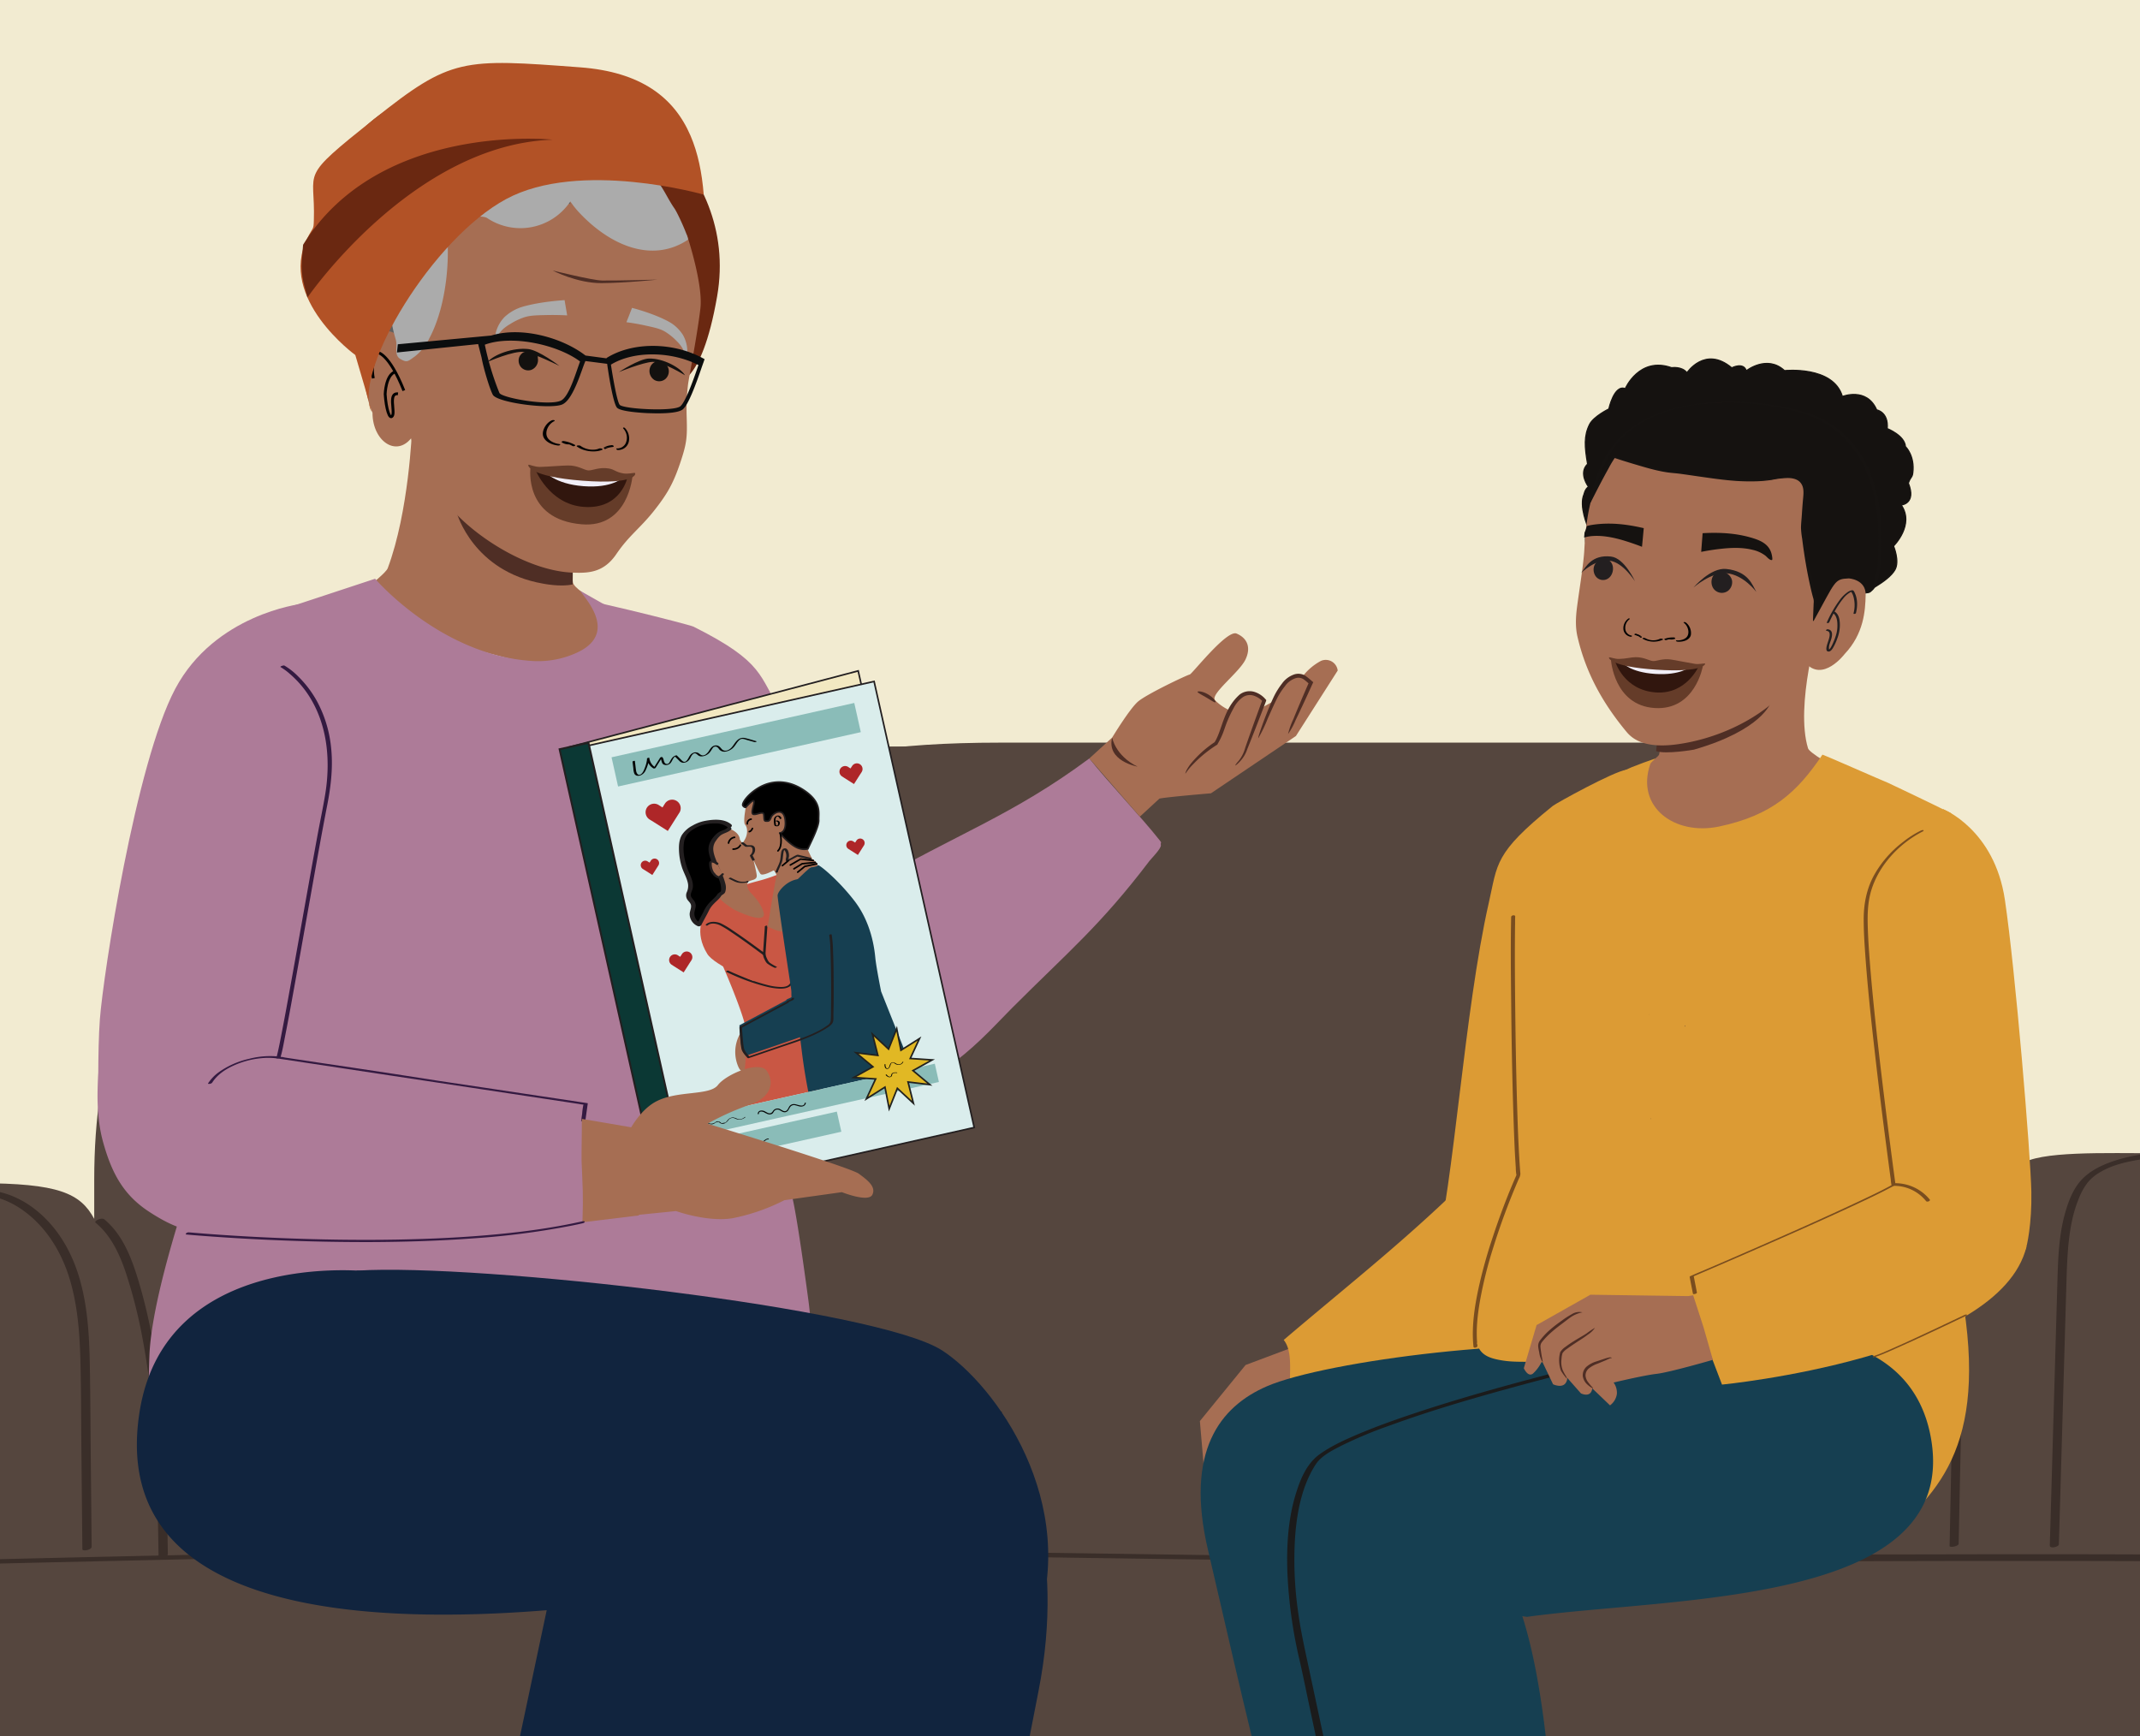 <svg xmlns="http://www.w3.org/2000/svg" xmlns:xlink="http://www.w3.org/1999/xlink" viewBox="0 0 1303.15 1057.31"><defs><style>.cls-1,.cls-22,.cls-40{fill:none;}.cls-2{fill:#f2ebd1;}.cls-3{fill:#bb997a;}.cls-4{fill:#55463e;}.cls-5{fill:#a66e53;}.cls-6{fill:#4f2e25;}.cls-7{fill:#dc9b34;}.cls-8{fill:#3a2e29;}.cls-9{fill:#0b0d0e;}.cls-10{fill:#513835;}.cls-11{fill:#745245;}.cls-12{fill:#163f51;}.cls-13{fill:#1b1b1b;}.cls-14{fill:#ad7b98;}.cls-15{fill:#794d1f;}.cls-16{fill:#343535;}.cls-17{fill:#5e5f5f;}.cls-18{fill:#6a2811;}.cls-19{fill:#010101;}.cls-20{fill:#13110f;}.cls-21{fill:#ababab;}.cls-22{stroke:#010101;stroke-width:1.73px;}.cls-22,.cls-28,.cls-33,.cls-34,.cls-35,.cls-43{stroke-miterlimit:10;}.cls-23{fill:#b25226;}.cls-24{fill:#341a41;}.cls-25{fill:#653c29;}.cls-26{fill:#31160e;}.cls-27{fill:#f1eef7;}.cls-28,.cls-29{fill:#151210;}.cls-28{stroke:#161311;stroke-width:0.69px;}.cls-30{fill:#161311;}.cls-31{fill:#231f20;}.cls-32{fill:#11243e;}.cls-33{fill:#f2e8c1;}.cls-33,.cls-34,.cls-35,.cls-39{stroke:#231f20;}.cls-33,.cls-34,.cls-43{stroke-width:0.97px;}.cls-34{fill:#daedec;}.cls-35{fill:#0b3834;stroke-width:1.16px;}.cls-36{clip-path:url(#clip-path);}.cls-37{fill:#ae2628;}.cls-38{fill:#c95744;}.cls-39,.cls-40{stroke-linecap:round;stroke-linejoin:round;stroke-width:0.97px;}.cls-40{stroke:#000;}.cls-41{fill:#8abcb8;}.cls-42{fill:#050606;}.cls-43{fill:#e1b824;stroke:#21211f;}</style><clipPath id="clip-path"><rect class="cls-1" x="394.49" y="462.2" width="160.01" height="204.2" transform="translate(-111.84 117.32) rotate(-12.62)"/></clipPath></defs><g id="Layer_10" data-name="Layer 10"><polyline class="cls-2" points="1374.23 1031.64 1374.23 -88.12 -46.68 -88.12 -46.68 1031.64"/><polyline class="cls-3" points="-89.27 1122.67 1397.33 1122.67 1397.33 990.91 -89.27 990.91"/><path class="cls-4" d="M415.09,718.13c-33.14,0-85,14.1-85,52.71v187c-18.65,15.8-29.7,32.52-29.71,59.39V1127c0,22,15.28,39.78,34.14,39.78h-4.39v131.62H1425.28V1170.94c18.72-6,31.73-25.75,31.83-48.36v-90.92c-.06-34.84-15.16-57.58-41.87-73.26l-1.58-.59-3.49-135.68c-4.15-82.25-31.34-115.78-79.77-120.41l-15.81.53c-33,0-73-1.49-84.1,6.85-3.07-142.88-103.38-256.85-226.06-256.88H609.16c-269,0-116.92,118-116.92,263.57h0v24.07c-8.45-15.65-21.69-21.71-70.54-21.73"/><path class="cls-4" d="M-19.8,720.49c-33.14,0-96,.4-111.11,52.71v187c-18.66,15.79-29.7,32.51-29.72,59.38v109.82c0,22,15.29,39.78,34.14,39.78h-4.39v131.62l1100.35-3.41V1173.3c18.71-6,31.72-25.75,31.82-48.36V1034c0-34.84-15.16-57.58-41.86-73.27l-1.59-.58-3.49-135.68c-4.15-82.26-10.41-115.78-58.84-120.42l-15.81.54c-33,0-73-1.5-84.1,6.85C792.53,568.57,692.22,454.6,569.54,454.58H402c-269,0-344.62,118-344.62,263.57h0v24.06c-8.45-15.64-21.69-21.7-70.54-21.72"/><path class="cls-5" d="M834.89,798.08l9.65,20.67,9.64,20.63s-22.83,22.72-31.09,27.08-26.34,17-26.34,17a12.39,12.39,0,0,1,5.13,6.66,12.14,12.14,0,0,1-1.55,9.45l-16.16-6.64c1.58,7.08-6.27,6.29-6.27,6.29l-13-6.68c2.35,8.68-7.87,7.89-7.87,7.89l-13.41-12.6a28.25,28.25,0,0,1-2.74,10.64c-2.33,3.94-7.47-1.17-7.47-1.17l-2.74-31.95,27.83-34.15,65.25-24.5Z"/><path class="cls-6" d="M751.62,862.2c-2.61,3.66-6.74,8.33-10.45,14.27a12.48,12.48,0,0,0-2.16,5,17,17,0,0,0,1.11,4.88,16.64,16.64,0,0,0,4.11,7.12,32.74,32.74,0,0,0,4.53,3,14.34,14.34,0,0,0,1.76.92,7.12,7.12,0,0,0-1.33-1.5,33.61,33.61,0,0,1-4-3.38,16.29,16.29,0,0,1-3.49-6.83,17,17,0,0,1-.89-4.18,11.81,11.81,0,0,1,1.92-4.09c3.59-5.73,7.58-10.63,9.91-14.54a18.72,18.72,0,0,0,3.14-6.68A55,55,0,0,0,751.62,862.2Z"/><path class="cls-6" d="M765.68,894.33a9.06,9.06,0,0,1-3.7-3.76,6.54,6.54,0,0,1,.43-6,20.92,20.92,0,0,1,4.4-5.16l4.23-4.06c1.06-1.05,2-2.1,2.6-2.67a7.23,7.23,0,0,1,1.15-.72c.08-.13-.61-.4-1.56.1a24.77,24.77,0,0,0-3.21,2.36l-4.51,3.76a19.66,19.66,0,0,0-5,5.6,8.17,8.17,0,0,0-.31,7.74,10,10,0,0,0,4.65,4.16c3.23,1.34,5.22,1.4,5.36,1.28C770.39,896.65,768.34,896,765.68,894.33Z"/><path class="cls-7" d="M948.13,788c-10.33-10.14-21.62-18.82-33-27.65-8.43-6.51-16.73-14.75-26.89-18.57-.17.34,10.26-28.48,9.91-28.13-39,39.12-74.42,66.54-116.43,102.29,8.43,10.47-.77,33.6,7.66,44.07,1,1.3-16,21.48-14.5,21.9A5.56,5.56,0,0,0,779,881c40.7-21.71,68.54-28.07,106.54-53.75,10.4-7,47.87-12.83,78.78-21.72C959.16,799.37,953.76,793.51,948.13,788Z"/><path class="cls-7" d="M928.72,740.27c11.87,9.42,23.95,18.31,34.9,28.85a271.3,271.3,0,0,1,25.06,27.76c11.05-5,18.74-11,19.9-18.19L923.76,736.3C925.42,737.64,927.07,739,928.72,740.27Z"/><path class="cls-8" d="M-14.69,727.66c13.22-.5,25.53,5.7,35.06,14.52,10.66,9.86,17.77,22.64,22,36.44,4.85,15.94,6.12,32.7,6.57,49.27.48,17.82.44,35.66.61,53.49l.54,55.23.07,6.75c0,1.48,5.67.49,5.65-1.52q-.27-27.86-.55-55.73c-.17-18.23-.23-36.47-.56-54.71-.31-16.9-1.19-34-5.58-50.41-3.82-14.32-10.5-27.8-20.93-38.47-9.36-9.58-21.74-16.72-35.3-17.66a48.92,48.92,0,0,0-5.28-.1c-1.2,0-3,.4-3.74,1.48s.62,1.45,1.46,1.42Z"/><path class="cls-8" d="M58.31,744.63c9.39,7.84,14.6,19.24,18.4,30.6a305.5,305.5,0,0,1,10.13,40.06c5.3,27.92,7.49,56.33,8.58,84.7.62,15.94.88,31.89,1.14,47.83,0,1.47,5.68.48,5.65-1.51-.46-28.57-.94-57.16-3.42-85.64-2.45-28.13-6.85-56.27-15.25-83.28-4-12.8-9.4-26.06-20-34.87-.94-.78-2.7-.33-3.71.08-.5.2-2.5,1.25-1.57,2Z"/><path class="cls-8" d="M1329.55,701.67c-14.76-.52-30.08.93-44.06,5.9-6.27,2.24-12.57,5.41-17.3,10.19-5.67,5.71-8.72,13.88-10.81,21.5-3.62,13.13-4.12,27-4.51,40.54l-.34,11.81-.67,23.17-.86,29.83-.93,32.14-.85,29.77-.66,22.74c-.11,3.78-.23,7.56-.33,11.34,0,.17,0,.33,0,.5,0,1.19,1.47,1.22,2.36,1.11s3.12-.71,3.16-1.84l.22-7.67.58-20.06.81-28,.91-31.57.88-30.69.74-25.39.45-15.65c.24-8.35.52-16.7,1.38-25,1-9.08,2.68-18.17,6.22-26.63a37.93,37.93,0,0,1,5.54-9.85,27.68,27.68,0,0,1,6.48-5.52c5.69-3.58,11.88-5.56,18.52-7a117.26,117.26,0,0,1,21-2.55c3.28-.12,6.57-.12,9.85,0,1.18,0,3-.43,3.66-1.49s-.6-1.51-1.48-1.54Z"/><path class="cls-8" d="M1225.68,707.59c-11,14.62-22.3,29.61-28.39,47.08-6,17.21-6.39,35.77-7,53.79-.5,13.78-.85,27.57-1.17,41.36q-.55,23.34-1,46.69-.4,20.43-.83,40.86l-.09,4.11c0,1,5.49.25,5.53-1.48q.45-19.59.8-39.18.46-23.21,1-46.39c.32-14.1.66-28.2,1.13-42.29.56-17,.67-34.31,4.89-50.85,4.61-18.11,15.07-33.69,26.09-48.5,1.37-1.84,2.75-3.67,4.12-5.5.73-1-.63-1.1-1.34-1.06-1.07,0-3,.42-3.69,1.36Z"/><path class="cls-8" d="M-85.5,954.14l31.55-.77q40.32-1,80.64-1.91,55-1.28,109.94-2.48,59.07-1.28,118.14-2.43,53.23-1,106.47-1.83c24.93-.35,49.86-.71,74.79-.62,16.6,0,32.17.91,49.05,1.35,35.7.95,71.41,1.55,107.12,2.14q59.32,1,118.67,1.77,35.67.48,71.36.92l3.52,0c1.79,0,6-2.63,2.27-2.68q-25.5-.3-51-.64-56.32-.75-112.63-1.61c-38.5-.6-77-1.23-115.49-2.1-19.88-.44-39.76-1.46-59.64-1.78-21.21-.35-42.44,0-63.65.24q-50.48.6-100.93,1.59-58.59,1.08-117.17,2.35-57,1.2-113.9,2.52-44.74,1-89.48,2.1-22.65.54-45.3,1.1l-2.06.05c-1.77,0-6,2.77-2.27,2.68Z"/><path class="cls-8" d="M1043,951l8.25,0,22.66-.1,33.75-.14,42-.13q23.35-.06,46.71-.1,24.35,0,48.68,0,23.57,0,47.13.07,21.42.06,42.82.2c11.71.09,23.42.19,35.14.37l7.19.12c.23,0,.8,0,.25,0l.85,0,1.67,0,3.18.07q5.27.12,10.52.31l3.93.18c1.31.06,3-.37,3.6-1.7a1.71,1.71,0,0,0-1.68-2.32c-7.2-.37-14.41-.5-21.62-.63-10.88-.21-21.77-.32-32.65-.42q-20.58-.18-41.15-.24-23.24-.09-46.46-.1-24.32,0-48.64,0l-47.64.09q-21.73,0-43.48.13-18.09.06-36.18.14l-25.7.11c-4,0-8.06-.07-12.08.06h-.52c-1.2,0-2.91.91-3,2.23s1.47,1.81,2.56,1.81Z"/><path class="cls-9" d="M609.07,860.09c-.59,0-1,0-1-.27s.43-.27,1-.27,1,0,1,.27S609.62,860.09,609.07,860.09Z"/><path class="cls-9" d="M964.78,520.63C953,533,941.3,540.77,941.68,541.28a31.55,31.55,0,0,0,7.83-4.86,119.69,119.69,0,0,0,16.72-14.51,123.76,123.76,0,0,0,13.68-17.34,34.31,34.31,0,0,0,4.39-8.07C983.75,496.18,976.6,508.22,964.78,520.63Z"/><path class="cls-5" d="M990.56,359.65s24.46,80.77,19.78,99.73c-1.14,4.6-56.83,35.18-56.83,35.18l144.75,26.34L1155,487.51s-52.39-26.48-54-31.83c-8-26.21,6.69-75.6,6.69-75.6"/><path class="cls-7" d="M1163.66,483.32c1.5.69,22.85,11,24.16,11.73,8.25,4.28-21.84,219.28-21.84,219.28l30,82c13.7,90.87-20.42,117.91-57,147.6,0,0-162-81.17-182.18-83.74-23.41-3-35.24-7.41-39.82-18.55-1.66-4.05-33.26-22.66-17.53-88.28,7.64-31.85,26.49-68.15,27.87-103.17C929.73,587.93,934,533,934,533l20.4-35.19c12.09-3,3.23-12.06,16.34-19.69,3.7-2.15,19-9.34,23-11,3.67-1.49,10.5-4,14.29-5.26-.28.55-2.7,2.26-3.08,3.37-9.06,26.1,14.8,43.77,41.83,38.08,32.49-6.84,47.71-21.06,63-43.78,3.93,1.4,35,15.19,39.89,17.14Z"/><path class="cls-10" d="M1026.28,624.43h-.21c-.07.26-.22.52,0,.79Z"/><path class="cls-10" d="M1005,681.31a.76.76,0,0,0,.19.12l.16-.51Z"/><path class="cls-11" d="M965.53,606.05h.29l-.25-.18A.15.15,0,0,0,965.53,606.05Z"/><path class="cls-11" d="M1004.54,617.84l-.23-.23-.11.13Z"/><path class="cls-11" d="M966.38,606.24l.36.11A.24.24,0,0,0,966.38,606.24Z"/><path class="cls-12" d="M735.62,943.89c16.66,70.76,53.71,240.48,85,309.88,0,0,101,11,105.07-10.29,0,0-27.19-103.86-33.69-147-4.54-30.1.79-118.77-51.72-136.69-85.92-29.32,172.3-134.37,155.54-137.3-59.25-10.39-188.76,6.26-224.31,21.65C742.8,856.56,721.49,883.89,735.62,943.89Z"/><path class="cls-12" d="M881.66,977c-3-4.68-10.1,30.83-13.53,26.46A231.1,231.1,0,0,0,842.44,976,244.45,244.45,0,0,0,812,952.25a209.18,209.18,0,0,0-22.71-13.1c36.21-106.94,285.38-125.46,285.38-125.46s90.23-10.85,101.56,64.35c15,99.68-156.88,94.18-246.35,106.52C929.49,984.62,882.08,977,881.66,977Z"/><path class="cls-12" d="M802.48,952s23.25-60.52,41-56.37a80.37,80.37,0,0,1-2-15q3.06-2.52,6.42-5.13a201.57,201.57,0,0,1,28,16.63,246.65,246.65,0,0,1,29.3,24.27,220.4,220.4,0,0,1,24.36,27.73c2.07,2.82-33,5.83-31.07,8.77-.32,0,15.39,0,15.07,0,27.23,46,31.06,132.19,36.24,214.8,4.56,72.54,5.05,66.76,10.37,105.23-11.58,17.68-106.28,7.73-106.28,7.73C838.47,1168.84,802.48,952,802.48,952Z"/><path class="cls-13" d="M970.83,829.87c-12.13,2.88-24.21,6-36.26,9.2-24.46,6.5-48.84,13.42-72.86,21.41-11.46,3.82-22.87,7.85-34,12.54-8.25,3.48-16.65,7.23-24,12.45-8.31,5.93-12.16,15.94-15,25.45-4.44,15.12-5.31,31.18-4.74,46.85a284.88,284.88,0,0,0,7.62,54.13c2,8.83,3.78,17.73,5.67,26.59l12.79,60,15.35,71.94L839,1233.91l7.35,34.45.33,1.55c.3,1.37,4.62.3,4.3-1.16l-5.09-23.86-12.36-58-15.22-71.33-13.76-64.55-8-37.45c-2.31-10.8-4.68-21.51-6.13-32.48a220.89,220.89,0,0,1-1.76-45.39c1.13-15,4.18-31,12.48-43.88,3.43-5.31,10.13-8.62,15.67-11.46A261.76,261.76,0,0,1,846.42,868c24-8.76,48.65-16,73.31-22.76q24.48-6.74,49.17-12.76l2.47-.6c.59-.14,2.11-.73,1.88-1.57s-1.88-.55-2.42-.43Z"/><path class="cls-7" d="M938.1,736.53c28.78-27.52,45.5-109.19,75.49-157.88,0,0-6.62-111.81-23.3-109.87-7.46.87-42.62,20.29-44.76,22-35.76,28.91-33.48,35-38.91,58.88-15,65.9-21.4,172.45-32.72,214.19C895.44,764.13,916.88,732.25,938.1,736.53Z"/><path class="cls-14" d="M356.48,512.74c49.74,51.58,115.76,180.53,182.29,177.14,13-10.33,6.58-72.89,17.82-85.13,3.51-3.82-12.15-2.55-12.44-7.73-.13-2.34,30.46,1.7,29.25-.3-22.57-37.39-60.6-104.06-97.63-163.13-13.73-21.9-10-30.23-53.45-52-2.61-1.31-74.82-19.59-82.71-18.81C322,364.55,356.48,512.74,356.48,512.74Z"/><path class="cls-14" d="M534.8,660.89c33.59,6.88,65-30.63,81.4-47,34.38-34.39,53.89-50.3,83.78-89.67.92-1.21,7.28-7.6,6.93-9.59s.82-1-.63-2.82C694.6,497,675,476.58,663.35,461.84c-46.78,34.78-81.66,46.32-132.18,76-7.4,4.35-15.17,9.79-15,20.6s8.26,23.66,10,35.1"/><path class="cls-15" d="M920.21,558.32c-.34,16.7-.19,33.41,0,50.11.2,21.43.56,42.86,1.19,64.28.27,9.16.59,18.32,1,27.48.19,3.58.39,7.17.64,10.75a27.08,27.08,0,0,0,.35,4.42c.14.58.15-.08.06.16s-.13.3-.19.44c-5.44,12.33-10.18,25-14.39,37.79a299.27,299.27,0,0,0-8.51,30.69c-2.09,9.68-3.67,19.63-3.47,29.56.05,2,.17,4.09.4,6.12.12,1,2.52.44,2.39-.64-1.06-9.46.08-19.13,1.75-28.45a257.23,257.23,0,0,1,7.69-30.71A419.51,419.51,0,0,1,925,717.53a5.73,5.73,0,0,0,.82-3c-.27-3.19-.48-6.38-.67-9.57-.5-8.54-.83-17.09-1.11-25.64-.7-21.27-1.09-42.55-1.33-63.83-.2-17.75-.35-35.5-.1-53.25,0-1.39,0-2.77.07-4.15,0-1.19-2.39-.79-2.42.21Z"/><path class="cls-16" d="M333.48,860.59l1.39,9.17c.29,2,1.65,3.43,3,3.22s2.2-2,1.91-4l-1.38-9.17c1.78-1.62,2.6-4.7,2.08-7.85-.73-4.37-3.76-7.47-6.78-6.92s-4.87,4.54-4.15,8.91A9.11,9.11,0,0,0,333.48,860.59Z"/><path class="cls-17" d="M213,123.58c6.63-9.59,17.06-16.06,28.22-13.17-.72-21.73,20.2-34.77,41.93-35.62,11.16.07,22.69,5,33.19,1.18,6.55-2.36,11.46-7.56,17-11.93,23.34-17.69,60.5,2.17,80.69,23.41s15.49,45.23,5.59,72.77C415,173,415.83,180,414.53,193.62c-1.23,12.87-8.76,36.86-8.77,49.63s20.1,25.93,7.21,27.08l-140.51-15c-20.81,4.34-34.19-1.83-45.06-20.1-7.09-12.41-4.77-13-5.84-27.23-1.85-18.59-20.91-32.38-20-51C201.77,145.18,206.88,133.61,213,123.58Z"/><path class="cls-18" d="M195.51,123s48.27-24.56,111-18.29S400.09,149,411.32,176.4s-.13,56.43-.13,56.43,15.69,4.08,25.5-52.36C451,98.21,366.56,49.57,346.32,50.06S222.35,30.7,195.51,123Z"/><path class="cls-5" d="M250.87,261.82s-1.8,49.52-14.76,84.19c-1.81,4.84-32.36,26.88-32.36,26.88l45.31,11.38c25.44,5.65,90.54,30,115,21l13.19-31.62s-27.06-13-28.37-18.91,2.92-51,2.92-51"/><path class="cls-14" d="M172,959.72c63.24,19.91,132.2,18.48,197.8,16.08a830.3,830.3,0,0,0,121.79-13.26c3-51.22,6.2-129.64.66-170.89-8.67-64.53-10.65-65.41-10.65-65.41L473,698.33l-5.75-37.44c5.7-29.19,18.51-127.76,11.05-139.51L420.81,398l-67.53-38.26c2.1,3.73,23.23,24.89-.53,37a56.3,56.3,0,0,1-24.59,5.86l-1.9,0c-56.87-2.32-97.83-50.18-97.83-50.18l-52.14,17.2L141.12,651S93.21,771.36,91,825.22c-1.39,34,1.49,22.66,1.72,56.8C121.11,890.06,143.86,950.85,172,959.72Z"/><path class="cls-6" d="M348.81,346.44s-10.46-1.67-17.68-3.67-19.55-1.52-52.88-30.21c0,0,9.89,35.39,52.32,42.81,0,0,11,2.25,18.16.48Z"/><path class="cls-5" d="M385.23,130.93l.46.37a5.28,5.28,0,0,1-.42-.77Zm17.86,5.13c.24.26.52.53.8.8l0-.33S403.12,135.66,403.09,136.06ZM273.78,308.52c15.64,18.7,48.13,39.16,75,40.18,9.64.37,18.86,0,26.55-11.31s14.58-15.8,22.91-26.34c8-10.11,11.66-16.5,15.8-28.67,4.27-12.58,4.5-16,4.1-28.9a126.49,126.49,0,0,1,.91-19.95c1-6.32,5.78-31.13,7.46-45.78s-7.78-43.29-7.78-43.29c-.53-4.05-6.17-2.39-8.06-5.75l-1.72-.15a1.72,1.72,0,0,1,.72,1.66,13.69,13.69,0,0,1-5.81-3.36v.06c-2.7,1-5.19-.44-7.19-2.61,0,.4.33,1.23.77,1.27a8.73,8.73,0,0,1-6.72-3c0,.4.33,1.23.3,1.63a16,16,0,0,1-5.36-2.93c.35.55,10.24-.13,10.22.14-2.63.18.27,1.3-1.73-.87l-2-1.66c-2.19.21-2.22,1.52-3.82-.21.4.43-.82-4.48-.85-4.08-2.6-.22-1.87-.34-3.93-1.71,0,.39-7.3,2-7.33,2.37-2.16-.18-1.76,1.85-3.35.11.39.44,1.7-1.53,2.1-1.09-2.63.17-3.75,1.76-5.74-.41.4.43-8.18-5.09-8.18-5.09-2.63.17-2.26,1-4.29-.74.8.87-11.91-1.76-11.55-.93-2.16-.19,3.46,8.28,1.83,6.94,0,.4-4.87-1.62-4.87-1.62-2.2.21.88,2.48-.72.74,0,.4.3,1.63.73,1.66-2.7,1-5.66-.08-8.11-1.89.79.87,1.16,1.7,1.56,2.13-2.17-.18-3.93.07-5.95-1.71,0,.4.72,1.67,1.16,1.7A8.6,8.6,0,0,1,324,123.7c0,.39.76,1.26,1.15,1.69a6.13,6.13,0,0,1-5.11-1.23l1.16,1.7c-1.73-.15-3.1.53-5.62-.48,0,.39.79.86.76,1.26a15.87,15.87,0,0,1-4.29-.77c0,.4,1.19,1.31.76,1.27-1.73-.15-3.09.53-5.19-.44.4.43.76,1.26,1.16,1.69-1.73-.14-3.49.1-5.15-.84a2.91,2.91,0,0,0,.73,1.67c-1.73-.15-3.1.53-5.19-.45,0,.4.76,1.27,1.16,1.7-1.73-.15-3.5.1-5.19-.44,0,.39.8.86,1.2,1.3-1.73-.15-3.5.1-5.59-.88-.07.79.33,1.23.29,1.62-1.29-.11-2.12-.58-3.42-.69l-2.23.61c-6.74,7.42-28.91-.93-28.91-.93-14.32,9.57-1,65.94-1.25,73.52s-4.68,9.31-4.68,9.31c-1.92-3-5.26,5-6.29,1.75-1.06-2.89.11-6.39-.95-9.28-3.35-6.68-12.17-5.44-17.26-1.88l-.91,1.24c-7.38,8.41-2.52,36.92,1.69,45.61,0,17,14.14,27.1,23.5,15.6l1.79,6.78"/><path class="cls-19" d="M364.72,273.17c-3.32,1.39-8.15.59-11.2-1.67-.67-.5-3.08-.27-2.13.43,4,3,11,3.81,15.27,2,.42-.18.38-.5-.12-.71a2.79,2.79,0,0,0-1.82-.07"/><path class="cls-19" d="M350.08,270.9a20.16,20.16,0,0,0-6.8-2.32,1.6,1.6,0,0,0-1.09.25c-.22.16-.28.4,0,.57a7.63,7.63,0,0,0,3.74,1.2,1.47,1.47,0,0,0,1.21-.36c.24-.3-.13-.55-.45-.57a6.06,6.06,0,0,1-3-1l-1.13.81a18.08,18.08,0,0,1,6.07,2.09,1.44,1.44,0,0,0,1.28,0c.27-.13.57-.45.21-.67"/><path class="cls-19" d="M340.53,270.38c-2.8-.31-6-1.8-7.19-4-1.81-3.35.56-8.21,4.23-9.93.4-.19.22-.49-.16-.61a2.32,2.32,0,0,0-1.52.18c-3.2,1.51-5.53,5.46-5.33,8.48.19,2.81,2.71,5,6,6.08a15.88,15.88,0,0,0,3.07.69c.43.05,1.2,0,1.44-.33s-.14-.49-.54-.54"/><path class="cls-19" d="M370,272.19a.36.36,0,0,1,.4-.49,3.31,3.31,0,0,0,2.24-.53l.66,1a9.84,9.84,0,0,0-4.52,1.19.82.82,0,0,1-.89-.22c-.17-.17-.33-.53,0-.69"/><path class="cls-19" d="M367.83,272.42a11,11,0,0,1,5.06-1.31.94.94,0,0,1,.72.4.39.39,0,0,1-.06.57"/><path class="cls-19" d="M375.78,273.07a5.75,5.75,0,0,0,5.16-3,8.23,8.23,0,0,0-1.42-9.15.33.33,0,0,1,.18-.57,1.09,1.09,0,0,1,.95.39,9.2,9.2,0,0,1,2.32,7.86,6.46,6.46,0,0,1-4.68,5.17,6.86,6.86,0,0,1-2.06.26c-.27,0-.76-.19-.87-.53s.16-.47.42-.46"/><path class="cls-20" d="M398.92,220.42c2.5-1,5.51.24,7,1.77a6.8,6.8,0,0,1,1.29,3,6.27,6.27,0,0,1-2,5.57,5.82,5.82,0,0,1-6.77.59,6.46,6.46,0,0,1-2.52-7.73,5.77,5.77,0,0,1,3-3.23"/><path class="cls-20" d="M376.8,226.6s12.47-8.2,18.5-8.28c8.79-.13,19.12,5.62,21.84,10.22,0,0-13.6-8.45-19.8-8.18C391.42,220.61,376.8,226.6,376.8,226.6Z"/><path class="cls-20" d="M326.08,215.1c-2.3-1.45-6.19-1.43-7.88-.18a6.17,6.17,0,0,0-2.06,2.69,6.24,6.24,0,0,0,1,5.81,5.84,5.84,0,0,0,6.57,1.74,6.45,6.45,0,0,0,3.79-7.2c-.09-.48.46-1.34-1.39-2.52"/><path class="cls-20" d="M340.69,222.82s-12.48-9.52-18.95-10.26c-9.45-1.09-21.23,3.49-24.69,7.76,0,0,15.61-6.9,22.25-6C325.64,215.27,340.69,222.82,340.69,222.82Z"/><path class="cls-21" d="M384.9,187.42l-1.95,5c-.5,1.26-1,2.53-1.48,3.79,4.64.61,8.52,1.35,11.42,2,6.13,1.33,9.26,2,12.38,3.93a34.56,34.56,0,0,1,6.69,5.45,21.58,21.58,0,0,1,3.17,3.74c2,3.17,2.26,5.94,2.8,5.92s.61-2.32.62-2.55a20.72,20.72,0,0,0-2.69-10.77,24.51,24.51,0,0,0-6.35-6.66c-3-2.15-11.88-6.41-24.61-9.79"/><path class="cls-21" d="M343.81,182.81c.3,1.74.59,3.5.89,5.25.23,1.34.45,2.68.67,4-5.05-.28-9.34-.28-12.56-.21-6.81.14-10.29.24-14,1.51a40,40,0,0,0-8.37,4.1,24.32,24.32,0,0,0-4.25,3.08c-2.88,2.74-3.79,5.42-4.36,5.3s-.1-2.4-.06-2.64a21.11,21.11,0,0,1,5.41-10.09,27.74,27.74,0,0,1,8.29-5.35c3.66-1.56,14.09-4.05,28.38-5"/><path class="cls-22" d="M245.92,237.83C236.82,215,230,214.7,230,214.7s-4.72,5.13-2.67,15.67"/><path class="cls-22" d="M242.35,239.8c-6.09-.74-1.66,10.79-3.41,13.44s-3.82-4.55-4.39-13.18c0,0,.26-11.64,6.09-13.63"/><path class="cls-6" d="M400.31,170.27s-18.68,2-33.84,2.13-29.93-7.69-29.93-7.69,23.78,5.93,30,6.11S400.31,170.27,400.31,170.27Z"/><path class="cls-21" d="M410.66,126.85c-.19-.28.09.12,0,0-3.72-5.32-6.07-11-10-16.14s-7.67-9.62-11.82-14.44c-.25-.28-5.2-.45-5.45-.73l-.26-.3-.4-.45-.93-1c-23.45-10.41-51.83-12-77.51-4.35A94.29,94.29,0,0,0,241,206.79c1.27,4.27-1.31,9.42,2.86,11.85s4.66,1.24,8.64-1.49A31.16,31.16,0,0,0,261.45,206c10.95-20.5,13.79-53.22,9.05-76,2.73,4.3,21.93,0,26.17,2.8a36.52,36.52,0,0,0,50.64-10.13,55.72,55.72,0,0,0,5.75,7.15c19.3,20.35,44.59,30.32,65.87,16.17C419.72,145.53,413,130.23,410.66,126.85Z"/><path class="cls-9" d="M291.16,209.52l2.1,8.24c1.11,6.36,4.93,19.07,6.83,22.61,2.67,4.94,35.74,9.14,42.54,5.81s11.82-22.06,13.87-26.33l13.23,1.7c.77,5.77,3.62,24.1,6,26.71s17.61,3.28,19.33,3.35c1.43,0,3.43.11,5.61.09,5.79,0,12.85-.47,15.15-2.45,3.42-2.92,7.79-14.74,11.62-25.94l.63-1.76c.13-.42.29-.71.31-.84h0l.68-2c-18.46-10.5-43.66-10.8-59.72-.7l.11.21-12.9-1.72c-13.92-10.78-38.84-17.89-57.44-12.17h0l-56.86,5.31-.53,5Zm86.22,37c-1.46-1.63-3.84-14.49-5.36-24.48,13.94-8.51,36.65-8.2,53.22.21l0,.25c-2,6-7.52,22-10.89,24.86-4,3.4-34.35,1.75-36.94-.79Zm-73.26-7.23a170.44,170.44,0,0,1-8.89-29.39c16.63-6.16,44.37,0,58,10.21-2.87,7.77-6.76,21.44-11.64,23.82-7,3.44-35.8-1.52-37.47-4.64Z"/><path class="cls-23" d="M216.36,216.18s-47.26-34.27-29.24-71.07c3.46-7.07,3.83-4.74,4-10.85,1.07-32-10.13-24.39,36.76-61.82S281.7,35.65,353.27,41c36.91,2.76,57.12,18.18,67.2,41.57,4.54,10.52,7,22.64,8.06,35.94,0,0-75.42-21.51-120.33,2.71s-92.07,103.06-82.49,128.35C228.4,256.65,216.36,216.18,216.36,216.18Z"/><path class="cls-18" d="M187.23,181.15s64-93.24,149.33-96.09c0,0-105.39-11.27-152,64l-.69,8.85a48.13,48.13,0,0,0,1.54,16.38Z"/><path class="cls-14" d="M60.15,676.41l85.79,4.42,24.67-156,12.32-157s-52.12,6.23-76.24,51.65S62.89,593.28,60.82,620.64C59.39,639.58,59.85,674.2,60.15,676.41Z"/><path class="cls-24" d="M356.51,682l1.42-10.11a.26.26,0,0,0-.23-.14l-5-.75-13.64-2.06-20.07-3-24.62-3.71-26.84-4L240.33,654l-25.27-3.82L193.6,647l-15.37-2.31-4.83-.73a11.29,11.29,0,0,0-2.49-.38,1.19,1.19,0,0,1-.32,0l.21.25c1.23-4.09,1.93-8.38,2.76-12.57,1.53-7.76,3-15.54,4.39-23.32,3.79-20.7,7.44-41.41,11.14-62.12,3.32-18.61,6.6-37.23,10.22-55.78,2.31-11.82,3.63-23.74,2.21-35.77a74.93,74.93,0,0,0-8.23-26.77,64.72,64.72,0,0,0-11.79-15.67,41.47,41.47,0,0,0-7.84-6.26l-.38-.23c-.44-.25-1.22,0-1.66.17-.12,0-1.15.48-.78.69a35.78,35.78,0,0,1,5.56,4.08A61.35,61.35,0,0,1,188,423.53c11.54,17.83,13.38,39.84,10,60.39-1.4,8.46-3.21,16.86-4.76,25.29q-2.67,14.55-5.27,29.13c-3.78,21.09-7.5,42.19-11.33,63.28-1.53,8.48-3.08,17-4.71,25.42-1,5.14-1.94,10.31-3.18,15.39-.15.59-.3,1.19-.48,1.77,0,.16.05.23.21.25l5.52.83,14.93,2.26,22,3.32,26.47,4L266,659.17l28.23,4.26,25.58,3.86L340,670.34l12.59,1.9a21.78,21.78,0,0,0,2.67.41c.49,0,.05,0,0,.05a41.08,41.08,0,0,0-.76,5.45l-.64,4.51c0,.25,2.48.06,2.59-.69Z"/><path class="cls-24" d="M456.83,452.39a65.83,65.83,0,0,0-3.21,8.23,38.15,38.15,0,0,0-1.58,6.76,10.46,10.46,0,0,0-.09,3.11,20.86,20.86,0,0,0,1.18,3.69c.77,2,1.61,4,2.46,5.94,5.71,13.22,11.74,26.3,17.14,39.65,6.38,15.81,12.35,32,15.72,48.78a85,85,0,0,1,2,21.51A90.41,90.41,0,0,1,484,619.3c-2.88,7-6.75,13.45-10.48,20-3.07,5.41-6.05,11.05-7.09,17.25a29.51,29.51,0,0,0-.41,4.49c0,1,2.56.5,2.58-.33.12-6.29,2.35-12.13,5.26-17.63,3.33-6.3,7.17-12.3,10.29-18.71a86.33,86.33,0,0,0,8-50.44c-2.52-16.64-8.19-32.8-14.26-48.44-5.53-14.23-11.8-28.15-18-42.12-1.73-3.92-3.58-7.85-4.92-11.93a9.38,9.38,0,0,1-.34-4.57,50.17,50.17,0,0,1,3.79-12.6c.32-.75.64-1.49,1-2.22.26-.54-.86-.56-1.1-.53a1.84,1.84,0,0,0-1.48.86Z"/><path class="cls-25" d="M355.16,289.09c-12.31-.93-32.14-4-32.14-4s-4.06,31.15,31.12,34.17c28.51,2.45,31-29.32,31-29.32S367.47,290,355.16,289.09Z"/><path class="cls-26" d="M355.28,289.1c-5.86-.44-29.36-3.3-29.36-3.3s8.33,21.27,29.49,22.86c22.95,1.72,26.78-18.26,26.78-18.26Z"/><path class="cls-27" d="M355.46,290.08c-5.85-.44-23.58-2.86-23.58-2.86s5.88,7.52,23.44,8.84S379,291,379,291Z"/><path class="cls-25" d="M386.6,288c-.61-.21-4.11.78-7,.28-4.81-.82-5.37-2.44-8.85-3-6-1-10,1.35-12.56,1.16s-6.22-3.08-12.25-3c-3.53,0-12.32.79-17.2.88-2.92.06-6.24-1.44-6.87-1.32-.88.17.27,7.27,33,9.73S387.45,288.33,386.6,288Z"/><path class="cls-5" d="M354.27,681.32c.18,3.18-.24,22.36-.12,25.55.68,17.81,1.1,19.63.53,37.43l34.37-4.18-.78-53Z"/><path class="cls-14" d="M60.06,651.43c-1.12,14.84-1.22,30,2.8,44.32,5.08,18.13,12,31.67,27.76,42s28.33,14.73,47,12.23c2-.27,5.31,2,7,1,2.36-1.47,3.74-4.06,5-6.54q7.85-15.29,15.71-30.56c5.28-10.27,10.64-20.8,12.07-32.25a8.08,8.08,0,0,0-.44-4.73c-.87-1.71-2.72-2.64-4.46-3.44a213,213,0,0,0-62.19-17.76"/><path class="cls-24" d="M170.58,643.46a50.82,50.82,0,0,0-18.82,1.27,51.29,51.29,0,0,0-18.28,8,25.88,25.88,0,0,0-6.79,7c-.25.4.93.28,1,.26a2.29,2.29,0,0,0,1.51-.71c2.95-4.7,7.78-8,12.72-10.26a52.56,52.56,0,0,1,17.31-4.65,39.79,39.79,0,0,1,9.19.12,3.14,3.14,0,0,0,1.81-.32c.18-.09.92-.6.31-.69Z"/><path class="cls-7" d="M1233.44,760.87,1103.52,714.8l24.25-130.86,55.51-91.23s31.19,12.27,37.58,55.12,15.7,154.94,16.13,178C1237.35,745.08,1234.3,759.2,1233.44,760.87Z"/><path class="cls-7" d="M1154.9,713l.07-.67,79.06,46.8c-16.55,67.63-185.42,84-185.42,84l-24.2-63.43Z"/><path class="cls-15" d="M1033.34,787.08l-2-10.21-.77.65c3.31-1.41,6.62-2.84,9.93-4.26q12.43-5.35,24.85-10.77,15.93-6.94,31.81-14c10.52-4.69,21-9.43,31.46-14.3,7.78-3.62,15.58-7.27,23.16-11.31l2-1.06c.18-.1.53-.27.49-.53-1.08-7.79-2.1-15.59-3.12-23.4q-3.45-26.45-6.55-52.94c-2.21-19.13-4.3-38.28-5.84-57.48-.6-7.53-1.13-15.07-1.37-22.62-.25-7.78-.13-15.5,2.22-23,4.71-15.07,16.69-27.91,30.57-35.2.26-.14.52-.28.78-.4s.63-.42.28-.7-1.36.13-1.68.29a60,60,0,0,0-10.77,6.91,65.34,65.34,0,0,0-17.94,20.84c-4.37,8.32-6,17.31-5.95,26.63,0,6.93.44,13.85.93,20.75,1.32,18.84,3.32,37.64,5.44,56.4q3.13,27.79,6.76,55.55,1.24,9.64,2.53,19.29.4,3,.82,6.07a19.94,19.94,0,0,0,.45,3.27c0,.13,0,.28,0,.4l.49-.52c-7,3.89-14.32,7.3-21.58,10.72-10.14,4.77-20.34,9.39-30.56,14q-16.07,7.18-32.2,14.23-13,5.67-26,11.28c-4,1.74-8.12,3.39-12.13,5.2l-.17.08c-.21.09-.84.31-.77.65l2,10.2c.11.58,2.52,0,2.39-.64Z"/><path class="cls-15" d="M1196,800.82q-7.89,3.79-15.83,7.52c-9.44,4.45-18.91,8.88-28.47,13.07-3.44,1.51-6.9,3.1-10.47,4.26-.26.08-.94.35-.71.7s1.31,0,1.54-.13c3.13-1,6.16-2.37,9.17-3.67,4.58-2,9.13-4.05,13.67-6.13q13.41-6.15,26.72-12.52c1.92-.92,3.85-1.83,5.77-2.76.37-.18.64-.37.29-.64s-1.37.15-1.68.3Z"/><path class="cls-15" d="M1153.2,722.1a25,25,0,0,1,19.7,9.31c.62.77,2.91-.13,2.2-1a27.13,27.13,0,0,0-21.65-9.91c-1.3,0-1.89,1.64-.25,1.61Z"/><path class="cls-7" d="M899.39,817.75c1.78,7.34,7.48,9.47,16,10.77s17.21.27,25.76,1.09c6.53.62,12.92,2.31,19.49,2.41a7,7,0,0,0,3.12-.47c1.68-.81,2.23-2.65,2.63-4.29l2.16-9a2.37,2.37,0,0,0-.21-2.2,3.28,3.28,0,0,0-1.91-.76,235.46,235.46,0,0,0-56.58-2.37"/><path class="cls-5" d="M1031.06,788.76l6.3,19.44,5.69,19.86s-26.28,7.62-34.21,8.52-26.24,5.3-26.24,5.3a10.62,10.62,0,0,1,2,6.9,10.46,10.46,0,0,1-4.18,7l-10.78-10.32c-.95,6.12-6.95,3-6.95,3l-8.25-9.35c-.83,7.63-8.71,3.82-8.71,3.82L939,828.81a24,24,0,0,1-5.5,7.61c-3.08,2.41-5.57-3.26-5.57-3.26l7.77-26.27,32.77-18.49,59.54.84Z"/><path class="cls-6" d="M957.15,800.26a53.87,53.87,0,0,0-6.09,3.91c-2.19,1.59-4.62,3.33-7,5.42a41.12,41.12,0,0,0-6.12,6.46,5.49,5.49,0,0,0-1.25,4,26.84,26.84,0,0,0,.6,3.36,15.56,15.56,0,0,0,2.15,6.27c.21-.07-.41-2.38-1-6.39-.13-1-.32-2.15-.38-3.24a4.28,4.28,0,0,1,1.1-3.05,48.43,48.43,0,0,1,6-6.14c2.3-2,4.63-3.74,6.8-5.38s4-3.13,5.73-4.15a19.18,19.18,0,0,1,5.94-2.2A8.41,8.41,0,0,0,957.15,800.26Z"/><path class="cls-6" d="M966.1,812c-3.21,2.1-8,4.53-12.75,8.1a10.65,10.65,0,0,0-3.27,3.31,18.88,18.88,0,0,0,.41,11.17,27.94,27.94,0,0,0,2.66,3.81,12.61,12.61,0,0,0,1.11,1.28,6.07,6.07,0,0,0-.59-1.61,27.79,27.79,0,0,1-2.13-3.94,13.88,13.88,0,0,1-.66-6.52,14.66,14.66,0,0,1,.6-3.6,10,10,0,0,1,2.8-2.66c4.64-3.44,9.34-6.09,12.41-8.47a16.19,16.19,0,0,0,4.59-4.33A48.63,48.63,0,0,0,966.1,812Z"/><path class="cls-6" d="M967.28,841.91a7.67,7.67,0,0,1-1.77-4.14,5.56,5.56,0,0,1,2.21-4.64,18,18,0,0,1,5.11-2.73l4.63-1.92c1.16-.5,2.21-1.05,2.89-1.31a5.3,5.3,0,0,1,1.14-.21c.11-.08-.36-.51-1.27-.41a19.72,19.72,0,0,0-3.29.88L972.18,829a16.77,16.77,0,0,0-5.68,2.92,7,7,0,0,0-2.67,6.05,8.6,8.6,0,0,0,2.41,4.76c2.15,2.07,3.72,2.74,3.86,2.69C970.3,845.22,968.87,844.1,967.28,841.91Z"/><path class="cls-6" d="M1009.61,446.55s15.47,3.2,21.69,2.14,16.54.39,47-20.83c0,0-5.21,16.67-46.79,28.63,0,0-17.08,3-23,.88Z"/><path class="cls-28" d="M966.75,282.57h0c-1.81-10.62-2.27-17.12,1.19-24.08,2.44-4.92,11.75-9.46,11.75-9.46s3.27-15.09,10-12.37c0,0,8.55-19.76,28.23-12.75,0,0,6.27-1,9.35,3.08,0,0,11-16.68,27.28-3,0,0,7.07-3.71,8.86,1.78,0,0,12.6-10,23.27-.08,0,0,29.7-3.17,35.24,15.75,0,0,14.77-5.92,20.89,8.15,0,0,7.29,1.23,6.42,11.39,0,0,10.65,4.18,11.08,10.93,0,0,5.85,5.55,4.48,16.13-.38,3-1.33,2.13-2.68,6.16,5,12.66-4.37,13.3-4.37,13.3,8.38,12.07-4.67,25-4.67,25s3.89,9.14.84,14.5c-4.17,7.31-19.6,14.39-19.6,14.39s-1.71-20.83.26-33.77-6.66-36.56-9.74-41.78-29.09,1.41-67.73-1.9-45.8-10.89-50.51-10c-9.78,1.73-20.76,34.87-21.38,45.13s-5.44,29.29-5.44,29.29S960,337.8,967,321.1c0,0-5.67-13-2.39-20.22,0,0,.58-3.07,2.68-4.47C967.27,296.37,961,288.15,966.75,282.57Z"/><path class="cls-5" d="M1084.41,423.52c-16.78,16.48-40.92,26.69-63.06,29.71-21.72,3-28.46-4.63-31.23-8-15.22-18.45-24.73-36.79-29.52-57.55-1.31-5.63-1.09-11.61-.31-17.69,1.16-9.11,4.05-26.55,4.49-35.31,1.14-22.3,4.94-42.34,18.45-60.26,28.14-37.31,89-32.49,110.89-20.25,25.59,14.31,35.83,40.62,35.65,67.87a73.33,73.33,0,0,1-4.21,24.62,79,79,0,0,0-10.65,12.79"/><path class="cls-29" d="M983,278.18s-1.88,1.49-15.25,27.85c3.4-8.44,5.78-21.3,13.89-32.86,28.32-40.38,108.15-29.37,130-16.26,25.53,15.32,33.52,43.15,33.22,72.54-.11,11.94-.12,19.56-4.3,29.19-.18.12-2.41,2.16-2.41,2.16s-24.23,3-33.1,17l.51-12.66s-4.91-16.2-7.8-43.75c0,0,.92-14.94,1.42-19.42,1.56-13.78-11-11.71-19.77-10.09-5.43,1-17,1.08-22.54.6-14.06-1.24-31.71-4.54-38.31-4.92C1009.25,287,983,278.18,983,278.18Z"/><path class="cls-30" d="M982.1,278.28a8.53,8.53,0,0,0-1.49,2.12c-2.36,3.79-4.45,7.75-6.54,11.69q-3.72,7-7.3,14.13l1.92-.37c2-5.05,3.42-10.33,5.25-15.45a72,72,0,0,1,8.8-17.64,56.24,56.24,0,0,1,18.88-16.48c15.58-8.57,34-11.08,51.6-11,15.83.09,32.17,2.15,47.18,7.35A57.63,57.63,0,0,1,1118.83,263a64.78,64.78,0,0,1,18.49,26.11c4.06,10.29,5.88,21.34,6.39,32.35.29,6.13.23,12.32-.07,18.45a53.79,53.79,0,0,1-3.3,17,8.09,8.09,0,0,1-.81,1.88,6,6,0,0,1-.7.62l-1.59,1.45,1.31-.45a64.66,64.66,0,0,0-9.32,2,57.3,57.3,0,0,0-17.29,7.66,28.63,28.63,0,0,0-7.88,7.9l1.94-.45.26-6.45.17-4.28a12.46,12.46,0,0,0,.07-1.93,22.27,22.27,0,0,0-.72-2.63c-.64-2.44-1.22-4.9-1.76-7.36-2-9.26-3.52-18.63-4.67-28a44.91,44.91,0,0,1-.63-6c0-1,.13-2,.19-3,.23-3.53.46-7.05.73-10.57.43-5.64,2.31-13.72-4.55-16.18-6.06-2.17-12.74.29-18.86.85a127.69,127.69,0,0,1-27.7-.86c-9.19-1.16-18.33-2.91-27.55-3.8a107.43,107.43,0,0,1-18.93-3.88c-5.77-1.62-11.5-3.39-17.19-5.27l-1-.32a2.1,2.1,0,0,0-1.26.14c-.06,0-.87.41-.6.5,4.14,1.39,8.32,2.7,12.5,3.95,6.78,2,13.69,4.16,20.71,5.2,2.91.43,5.87.56,8.79,1,4.67.63,9.33,1.35,14,2,9.42,1.35,18.81,2.6,28.35,2.49a79.92,79.92,0,0,0,12.55-.88,53,53,0,0,1,9.71-1.16c2.81,0,6,.61,7.84,2.89,2.2,2.67,1.85,6.28,1.55,9.49-.33,3.43-.56,6.87-.79,10.3-.17,2.56-.47,5.14-.5,7.7a50.79,50.79,0,0,0,.72,6.61q.52,4.24,1.15,8.47c.69,4.6,1.47,9.18,2.37,13.75,1,4.86,2,9.73,3.37,14.5a7.71,7.71,0,0,1,.1,2.54l-.35,8.8-.07,1.94c0,.34,1.78-.2,1.94-.45,5.69-8.84,16.57-13.17,26.41-15.46,1.41-.33,2.83-.61,4.26-.85a5.85,5.85,0,0,0,2.27-.56,18.2,18.2,0,0,0,1.91-1.72,7.64,7.64,0,0,0,1.77-3.38,47.62,47.62,0,0,0,2.39-9.56c1-7.27,1-14.83.78-22.16a119.52,119.52,0,0,0-2.14-20.23c-2.51-12.67-7.59-24.94-16.18-34.71a58.46,58.46,0,0,0-23.62-16.41,126.13,126.13,0,0,0-25.2-6.14,166.4,166.4,0,0,0-31.3-1.75,124.66,124.66,0,0,0-31.69,5.12c-9.72,3-19.12,7.57-26.77,14.36A53.74,53.74,0,0,0,978.32,277c-3.87,6.5-6.35,13.64-8.65,20.82-.91,2.83-1.8,5.67-2.9,8.43-.11.26,1.7.06,1.92-.37,3.54-7,7.11-14,10.93-20.81a62.17,62.17,0,0,1,3.93-6.56c.11-.15.4-.47.31-.4.35-.28-.31-.26-.44-.25A2.41,2.41,0,0,0,982.1,278.28Z"/><path class="cls-5" d="M1099.39,403.53c10.51,12.35,23.85-5.21,23.85-5.21,11.75-12.42,12.63-26.4,12.85-36s-10.32-10.11-10.32-10.11c-9,.4-7.79,1.53-21.52,26.17"/><path class="cls-31" d="M1113.87,379c2.34-5.07,5-10.2,8.55-14.52a14.34,14.34,0,0,1,4.82-4.08s.53-.21.29-.1c.1-.05.4,0,0,0l-.4-.15a9.62,9.62,0,0,1,1.57,3.33,19.28,19.28,0,0,1,0,10c-.14.57,1.36.35,1.48-.17.94-3.88,1.09-8.15-.55-11.87-.37-.81-.78-2.15-1.85-2a6.44,6.44,0,0,0-2.77,1.21,21.44,21.44,0,0,0-4.73,4.73,70.23,70.23,0,0,0-7.81,13.59c-.3.66,1.18.51,1.39,0Z"/><path class="cls-31" d="M1112.45,384.18c3.16.4,1.16,5.19.59,7-.36,1.15-2.08,5.7.59,5.56,1.11-.06,1.88-1.17,2.43-2a28.81,28.81,0,0,0,2.67-5.74,23.22,23.22,0,0,0,1.63-7.56c.11-3.14-.21-7.15-3.11-9-.53-.34-1.84.39-1.15.83,2.44,1.59,2.8,5,2.78,7.67a19.54,19.54,0,0,1-.9,6,41.6,41.6,0,0,1-2.46,6.12,13,13,0,0,1-1.11,1.87c-.13.19-.44.43-.53.64s-.15.12-.21.16c.11-.07.29.1.24-.05-.65-2.17.7-4.61,1.28-6.73.66-2.41.94-5.36-2.22-5.76-.71-.09-1.52.92-.52,1Z"/><path class="cls-31" d="M1046,348.33c2.71-1.06,5.59.42,7.11,2.09a6.51,6.51,0,0,1,1.63,3.25,6.72,6.72,0,0,1-2.24,5.92,6.25,6.25,0,0,1-7.28.48c-3-1.8-3.59-5.69-2.51-8.36a6.16,6.16,0,0,1,3.29-3.38"/><path class="cls-31" d="M1031.22,357.8s10.43-12.37,20-11.34c13.48,1.46,15.81,9.65,18.3,14,0,0-7.71-10.52-18.17-11.39C1041.89,348.32,1031.22,357.8,1031.22,357.8Z"/><path class="cls-31" d="M979.86,341.17c-2.26-1.6-5.19-.75-6.91.56a6.52,6.52,0,0,0-2.15,2.84,7.06,7.06,0,0,0,.83,6.26,5.57,5.57,0,0,0,6.53,2c3.08-1.15,4.44-4.82,4-7.65a6.12,6.12,0,0,0-2.3-4"/><path class="cls-31" d="M995.64,354S989.28,339.8,981,338.9c-11.66-1.28-15.24,6.26-18.21,10.06,0,0,8.59-8.74,17.57-7.5C988.51,342.59,995.64,354,995.64,354Z"/><path class="cls-19" d="M1002,388.67a9.67,9.67,0,0,0,8.89.3c.59-.3,2.42.22,1.59.63a13.61,13.61,0,0,1-12.08-.6c-.31-.2-.23-.44.19-.53a2.16,2.16,0,0,1,1.41.2"/><path class="cls-19" d="M1013.65,389a15.41,15.41,0,0,1,5.58-.84,1.19,1.19,0,0,1,.8.34c.15.16.16.35,0,.45a5.89,5.89,0,0,1-3.06.4,1.12,1.12,0,0,1-.89-.45c-.14-.27.18-.4.43-.38a4.72,4.72,0,0,0,2.47-.33l.75.8a14,14,0,0,0-5,.76,1.17,1.17,0,0,1-1-.2c-.19-.14-.38-.44-.06-.55"/><path class="cls-19" d="M1021.1,389.94c2.2.16,4.88-.56,6.12-2.11,1.87-2.35.74-6.72-1.86-8.58-.28-.21-.1-.42.21-.45a1.74,1.74,0,0,1,1.15.36,8.14,8.14,0,0,1,2.91,7.6c-.54,2.16-2.79,3.5-5.49,3.88a11.94,11.94,0,0,1-2.47.1c-.33,0-.92-.18-1.06-.46s.17-.36.49-.34"/><path class="cls-19" d="M998.08,387.16a.28.28,0,0,0-.23-.44,2.59,2.59,0,0,1-1.66-.73l-.65.66a7.68,7.68,0,0,1,3.33,1.57.64.64,0,0,0,.72,0c.15-.11.33-.37.13-.54"/><path class="cls-19" d="M999.72,387.64a8.55,8.55,0,0,0-3.73-1.73.7.7,0,0,0-.61.21.3.3,0,0,0,0,.45"/><path class="cls-19" d="M993.48,387a4.51,4.51,0,0,1-3.56-3,6.52,6.52,0,0,1,2.38-6.93.26.26,0,0,0-.06-.47.86.86,0,0,0-.79.17,7.29,7.29,0,0,0-2.9,5.79,5.12,5.12,0,0,0,2.89,4.69,5.06,5.06,0,0,0,1.56.49.77.77,0,0,0,.74-.28c.13-.26,0-.39-.26-.42"/><path class="cls-29" d="M1036.81,324.68q-.25,3.22-.5,6.46c-.13,1.64-.25,3.28-.37,4.92,4.94-1,9.14-1.56,12.31-1.9,6.28-.68,12.79-.89,19,.65a20.14,20.14,0,0,1,7.89,3.64c.74.59,2.69,3,3.92,2.54.5-.2-.08-2.91-.14-3.19-1.19-5.46-5.24-8-10.3-9.71-10.33-3.43-20.95-4-31.78-3.41"/><path class="cls-29" d="M964.91,324.25a16.58,16.58,0,0,0,1.34-3.91,26.35,26.35,0,0,1,3.32-.73c10.6-1.65,21-.42,31.39,2q-.29,3.21-.59,6.45c-.16,1.64-.31,3.28-.47,4.91-4.63-1.81-8.61-3.08-11.63-4-6-1.73-12.25-3-18.5-2.56a22.94,22.94,0,0,0-5.13.94Z"/><path class="cls-25" d="M1008.88,405c10.68.7,28.08.57,28.08.57s-4.61,27.19-29.38,25.57S981,401.88,981,401.88,998.19,404.26,1008.88,405Z"/><path class="cls-26" d="M1008.77,405c5.08.33,25.62.81,25.62.81s-7.51,17.05-25.88,15.85c-19.92-1.3-25-19-25-19Z"/><path class="cls-27" d="M1008.5,405.7c5.08.33,20.6.48,20.6.48s-5.93,5.19-21.17,4.2-19.73-6.71-19.73-6.71Z"/><path class="cls-25" d="M979.94,400.25c.55-.1,3.44,1.07,6,1,4.22-.09,6.93-1,10-1.06,5.23-.06,8.4,2.21,10.66,2.35s5.7-1.68,10.87-.94c3,.43,10.5,2,14.68,2.66,2.51.38,5.53-.4,6.06-.24.74.24-1.07,5.64-29.5,3.79S979.18,400.38,979.94,400.25Z"/><path class="cls-24" d="M113.56,751.75c5.21.48,10.43.87,15.64,1.24q20.15,1.44,40.31,2.25,28,1.15,56,1.1c20.87-.08,41.74-.71,62.55-2.25A481.89,481.89,0,0,0,348,746.35q3.45-.69,6.88-1.47c.35-.07,1.27-.43,1.14-.92s-1.13-.31-1.45-.24c-19.27,4.33-38.94,6.81-58.6,8.48-20.74,1.76-41.57,2.53-62.38,2.74-19,.19-38-.12-56.95-.82q-21.26-.76-42.49-2.21-9.34-.64-18.68-1.45l-.25,0a2.43,2.43,0,0,0-1.83.49c-.32.34-.38.77.22.83Z"/><path class="cls-24" d="M558.22,571.4A42.51,42.51,0,0,0,535.73,597c-.25.81,2.32.46,2.58-.36a40.23,40.23,0,0,1,20.9-24.33c1.63-.77.12-1.46-1-.94Z"/></g><g id="Layer_4" data-name="Layer 4"><path class="cls-32" d="M377.8,1261.16c14.07-38.54,30.18-65,37.5-91.37C426.17,1130.7,435.79,1012.62,502,997,610.4,971.5,197.1,775,217.73,773.72c73-4.61,316.12,22.79,356,48.62,32.2,20.87,84.51,92.65,56.73,169.82-24.71,68.65-100.52,140.1-144.5,242.71C440.67,1228.54,421.55,1273.83,377.8,1261.16Z"/><path class="cls-32" d="M490,992.11c4.16-6.24,13.89,41.13,18.61,35.3a312,312,0,0,1,35.32-36.66A336.1,336.1,0,0,1,585.74,959,288,288,0,0,1,617,941.58c-49.8-142.65-392.39-167.36-392.39-167.36S100.51,759.75,84.94,860.07C64.3,993,248.66,997.7,427.22,968.89,427.81,968.8,489.43,992,490,992.11Z"/><path class="cls-32" d="M620.76,889.81s29,52.24,11.61,140.1-49,259.89-49,259.89-57.18,23.15-100.13,7.9-62.48-29.16-88-19.29-70.34,12.41-91.85,3.65l-31.91-11.72,67.73-319.51Z"/></g><g id="Layer_11" data-name="Layer 11"><path class="cls-5" d="M663.35,461.84l13.89-12.7s10.49-17.35,15.72-21.9,30.18-16.36,31.51-16.5S747,383.29,753,385.8s9.19,7.95,5.42,15.83-21.65,21.1-18.51,24.77a28.94,28.94,0,0,0,9.13,6.23s4-9.14,10-10.94,10.72,4.78,10.72,4.78l-.87,4.17,6.35-3.48s10.15-17.85,18.36-15.73a34.52,34.52,0,0,1,10.82-9,7.32,7.32,0,0,1,9.62,3.84,7.23,7.23,0,0,1,.55,2.05h0l-25.44,39.86-51.74,34.89s-26,2.16-31.37,3.22l-11.92,11Z"/><path class="cls-6" d="M740.18,427.64c.42-.36-1.31-2.91-4.52-4.81s-6.29-2.16-6.41-1.57,2.4,1.73,5.32,3.45S739.76,428.08,740.18,427.64Z"/><path class="cls-6" d="M784.37,447a45,45,0,0,1,3.26-9.2c2.29-5.66,5.62-13.52,9.56-22.53l.31,1.37c-1.28-1-2.76-2.46-4-3.2a5.76,5.76,0,0,0-4.47-.49,12.85,12.85,0,0,0-6.52,4.85,45,45,0,0,0-4.53,6.84c-2.41,4.75-4.35,9.3-6,12.94a85.85,85.85,0,0,1-5.72,11.92c-.32-.08,1.2-4.89,4.12-12.59,1.48-3.81,3.23-8.33,5.61-13.27a45.1,45.1,0,0,1,4.64-7.33,15.11,15.11,0,0,1,7.81-5.73,8.24,8.24,0,0,1,6.26.78,43.93,43.93,0,0,1,4.32,3.49l.7.56-.39.81c-4.06,9-7.67,16.73-10.33,22.22A45.92,45.92,0,0,1,784.37,447Z"/><path class="cls-6" d="M721.77,471.06a13,13,0,0,1,.65-1.81,25.8,25.8,0,0,1,2.93-4.46,66,66,0,0,1,14.53-13l-.34.33c4.87-7.64,5.26-20.34,15.46-29.27a10.08,10.08,0,0,1,8.7-1.58,14.66,14.66,0,0,1,6.95,4.53l.45.5-.16.66c-4.51,11.85-8.49,22-11.42,29.25a20.08,20.08,0,0,1-4.83,7.86c-1.49,1.55-2.45,2.2-2.53,2a15.75,15.75,0,0,1,2-2.62,21.7,21.7,0,0,0,4.06-7.92c2.52-7.34,6.21-17.63,10.56-29.46l.21,1.16a12.82,12.82,0,0,0-5.8-3.7,7.67,7.67,0,0,0-6.68,1.24,18.33,18.33,0,0,0-5.32,6.47,76.08,76.08,0,0,0-3.66,7.55c-1.09,2.55-1.81,5-2.78,7.53a44.23,44.23,0,0,1-3.35,6.8l0,.22-.19.13a75,75,0,0,0-14.69,11.95C723.13,468.78,722,471.2,721.77,471.06Z"/><path class="cls-6" d="M677.24,449.14s1.84,11,15.46,17.68C692.7,466.82,673.65,463.48,677.24,449.14Z"/></g><g id="Layer_12" data-name="Layer 12"><polygon class="cls-33" points="583.16 679 406.08 718.65 347 454.82 522.6 408.52 583.16 679"/><rect class="cls-34" x="374.07" y="431.17" width="187.77" height="277.17" transform="matrix(0.98, -0.22, 0.22, 0.98, -113.19, 116.02)"/><rect class="cls-35" x="370.84" y="450.9" width="18.01" height="277.17" transform="translate(-119.63 97.24) rotate(-12.62)"/><g class="cls-36"><path class="cls-5" d="M450.47,629.86a22.48,22.48,0,0,0-.91,19.64c.59,1.35,1.46,2.76,2.88,3.15a4.37,4.37,0,0,0,1.8,0,5.16,5.16,0,0,0,3-1.27c1.41-1.4,1.33-3.67,1.07-5.64a67.6,67.6,0,0,0-2-9.54,17.2,17.2,0,0,0-2.62-5.91"/><path class="cls-37" d="M413.69,494.91l-1.47,2.32L406.66,506l-8.8-5.58L395.54,499a5.21,5.21,0,0,1,1.65-9.47,5.14,5.14,0,0,1,3.92.68l2.32,1.48,1.47-2.33a5.22,5.22,0,0,1,7.18-1.61h0a5.2,5.2,0,0,1,1.63,7.17Z"/><path class="cls-38" d="M477.61,530.83a99.44,99.44,0,0,1-16.09,5.67c-9.57,2.53-16.16,4.94-22.44,8.41s-10.83,11.32-11.33,17c-.3,3.44,4.43,10.29,11.92,16l-2.42,3.58s16.87,37.52,17.45,48-3.18,35.71-2.05,43.37,11.19,31.62,11.19,31.62,19.09-.16,26.09-1.73a72.43,72.43,0,0,0,12.35-3.94s.3-14.48-1.77-38.14-13.7-77-13.7-77l-1.6-8.46-2,.24C480.64,555.22,477.61,530.83,477.61,530.83Z"/><path class="cls-12" d="M476.22,544.86s8.87-10.75,13.38-14.43,8-2.73,8.38-3.59,12.51,8.86,22.57,22.06,11.94,28.76,12.47,34.33,3.53,20.51,3.53,20.51l20.71,52s-19.62,2.79-34.3,7-28,14.8-28,14.8a354,354,0,0,1-6.62-36.7c-2.27-19-3.6-24.94-3.6-24.94l-8.31-69.72Z"/><path class="cls-5" d="M454.13,491.57s-1.76,9.05-.42,10.58,1.66,4.45.65,7.34-2.82,3.79-1.59,4.85,2.83,2.2,2.83,2.2,6.14,14.09,7.48,15.62,7.41-1.83,8-2.13,4.41,7.84,4.41,7.84l19.8-13.4s-3.3-6.58-3.44-7.2,6.87-13.18,6.66-17.8,1.89-10.91-8.88-18.15-20.58-5.7-27.5-1.66-10.67,9.67-9.71,11S454.13,491.57,454.13,491.57Z"/><path class="cls-39" d="M462.1,479.63c-6.91,4.05-10.63,9.7-9.68,11,.7.95,1.3,1,1.56,1l.15,0s4.5-5.17,5-3.78-2.31,7.49-.37,8,6-2.18,6.34.08-.09,4,1.25,4.05,2.24.33,3.16-2.21,7.66-6.7,8.63,1.39-3.36,8.07-3.36,8.07,6.64,8,12,9.48a10,10,0,0,0,5.18.21c.73-2,6.78-13.2,6.59-17.49-.2-4.62,1.89-10.91-8.89-18.15S469,475.59,462.1,479.63Z"/><path class="cls-40" d="M475.19,507.72s1.68,7.38-1.47,10.41"/><path class="cls-40" d="M455.06,501.68a2.68,2.68,0,0,1,2.35-2.86"/><path class="cls-40" d="M456.28,506.39s1,.11,1.91-1.92"/><path class="cls-5" d="M452,539s10.74,8.17,13,16.58-17.56-1.45-17.56-1.45-10.66-6.4-9.2-8.23C443.6,539.18,452,539,452,539Z"/><path class="cls-5" d="M456.74,543.28c-3.19-4.51-1-6.48-1-6.48a9.27,9.27,0,0,1,1.75-.68c1.4-.44,3.4-.76,3.33-2.91s-2.74-12.45-2.74-12.45a4.53,4.53,0,0,0,1.58-3.83c-.28-2.36-1.88-1.85-4.56-1.92s-4.58-3.87-4.58-3.87.12-2.91-3.86-5.33-8.2-1.35-14.29,5-2.84,7.26.08,12.34,6.59,21.78,6.59,21.78"/><path class="cls-31" d="M459.56,523.32c-.49-.85-.94-1.73-1.36-2.62l-.14.37c1.44-1.16,2.3-3.53,1.42-5.24a2.54,2.54,0,0,0-2.39-1.13c-.59,0-1.18,0-1.76,0a2.81,2.81,0,0,0-.29,0s-.3,0-.07,0,.07,0,0,0a2.27,2.27,0,0,0-.35-.26l-1.95-1.52c-.44-.34-1.82.3-1.2.79l1.54,1.19a8.77,8.77,0,0,0,.75.58,2.7,2.7,0,0,0,1.39.14c.73,0,1.89-.2,2.52.3.78.63.66,2.11.39,2.95a4.12,4.12,0,0,1-1.27,1.86c-.07.06-.19.25-.14.36.46,1,.95,1.91,1.47,2.83.28.48,1.75,0,1.41-.62Z"/><path class="cls-31" d="M454.82,537.42c.62,0,1.59-.94.56-.94-.62,0-1.59.94-.56.94Z"/><path class="cls-40" d="M450.83,514.69s-1,2.39-4.44,2.4"/><path class="cls-40" d="M447.33,509.87a4.28,4.28,0,0,0-3.68,3.5"/><path class="cls-5" d="M467.22,565.72s5-31.26,6.19-34.85,2.39-4.19,2.91-7.81.4-6,2-5.94c1.15,0,2.06,3.3,1.62,5.07s0,2,0,2l6-3.18s6.15,1.45,7.92,1.9,4.14,2.89,4,3.91-2.74,1.12-4.17,1.44-17.57,16.61-17.57,16.61,6.27,42.86,6,45.57-4.09,4.74-6.37,4.92-15.42-2.7-15.42-2.7"/><path class="cls-5" d="M475.74,544.85s6.27,42.86,6,45.57-4.09,4.74-6.37,4.92-15.42-2.7-15.42-2.7"/><path class="cls-31" d="M475,545.05q1.8,12.29,3.5,24.58c.72,5.24,1.44,10.48,2.07,15.74.18,1.5.39,3,.46,4.52.13,2.71-3.05,4.77-5.53,4.93a15.3,15.3,0,0,1-3.23-.36c-1.67-.26-3.34-.58-5-.9q-3.42-.66-6.82-1.41c-.61-.14-1.79.78-.88,1a113.62,113.62,0,0,0,14.62,2.71,8.86,8.86,0,0,0,7.77-3.77c.83-1.33.6-2.68.46-4.15-1.1-11-2.83-21.94-4.39-32.87q-.75-5.2-1.51-10.41c-.09-.65-1.62-.28-1.52.41Z"/><path class="cls-5" d="M472.93,530.85c1.19-3.59,2.39-4.19,2.91-7.8s.41-6,2-5.95c1.15,0,2.06,3.31,1.62,5.08s0,2,0,2l6-3.17s6.15,1.45,7.92,1.89"/><path class="cls-31" d="M473.65,530.92c.88-2.58,2.44-4.84,2.9-7.56.25-1.45.32-2.93.59-4.38.05-.26.15-1.15.44-1.3s0,0,.06,0,.39.45.46.58a6.07,6.07,0,0,1,.67,3.57c-.09.72-.59,1.92,0,2.6s2.27-.44,2.89-.77l4.25-2.23-.77.07c2.64.62,5.28,1.24,7.91,1.89.62.16,1.8-.75.89-1-1.65-.41-3.3-.8-4.95-1.19l-2.36-.56a2.33,2.33,0,0,0-1.28-.1,20.61,20.61,0,0,0-3,1.57l-3.11,1.64h.92c.08,0,0-.24,0-.46a9.7,9.7,0,0,1,.26-1.6,7.08,7.08,0,0,0-.38-3.13,2.85,2.85,0,0,0-1.38-1.87,2.1,2.1,0,0,0-2.06.44,3.61,3.61,0,0,0-.91,2.11c-.24,1.35-.32,2.72-.53,4.07-.43,2.7-2,4.93-2.84,7.48-.28.81,1.24.74,1.44.14Z"/><polyline class="cls-40" points="495.23 523.93 487.51 523.13 481.27 526.75"/><polyline class="cls-40" points="496.48 525.15 488.45 525.97 483.46 529.05"/><polyline class="cls-40" points="485.75 531.1 490.09 527.57 497.36 526.01"/><line class="cls-40" x1="479.98" y1="524.18" x2="476.43" y2="527.1"/><path class="cls-38" d="M443.08,591.93s23.17,11.05,34.05,10c8-.77,4.92-8.81,5.12-11.52.12-1.34-1.36-12.51-2.89-23.46-5,1.31-10.22-2.1-12.53-3-.21,1-.29.66-.29.66"/><path class="cls-31" d="M466.15,564.64c.67,0,1.58-1,.55-1-.66,0-1.57,1-.55,1Z"/><path class="cls-38" d="M443,591.43s23.17,11.05,34,10c8-.76,4.92-8.81,5.12-11.52.12-1.34-1.37-12.51-2.89-23.45"/><path class="cls-31" d="M442.37,591.84a124.15,124.15,0,0,0,24.5,9,39.34,39.34,0,0,0,7.62,1.17c2.36.08,5-.11,6.89-1.72,3.13-2.69,1.55-7.12,1.53-10.62a69.45,69.45,0,0,0-.86-8.26c-.64-5-1.34-10.1-2-15.14-.09-.62-1.61-.26-1.52.41,1,7.21,2.13,14.43,2.8,21.68.12,1.36.1,2.71.27,4.07.23,1.91.53,4-.23,5.86-1,2.38-3.62,2.75-5.93,2.72a34.93,34.93,0,0,1-7.34-1,108.93,108.93,0,0,1-15.54-5.08c-3-1.2-6-2.46-9-3.86-.53-.25-1.89.49-1.19.82Z"/><path class="cls-12" d="M488.46,535.37c-7.83-.91-14.82,7.16-14.93,9.85s8.08,55.9,8.29,57.64,0,3.15.19,4-3.26,1.35-3.24,2.22l-28.5,15.26s.71,12.09,1.47,13.71a27.25,27.25,0,0,0,3.34,4.58s28.83-9.8,34.72-12,15.47-7,16-9.61.76-44.22-.8-52.75"/><path class="cls-31" d="M482,608.16c0,.39-1.66.83-2,1-.51.26-1.14.6-1.23,1.22l.44-.48-24.92,13.35-3.58,1.92a.64.64,0,0,0-.44.61c.16,2.7.36,5.4.62,8.1a46.85,46.85,0,0,0,.61,4.72c.44,2.1,2.26,4,3.65,5.58a.84.84,0,0,0,.82.16q8.56-2.91,17.12-5.86c7.24-2.49,14.68-4.74,21.68-7.87a69.5,69.5,0,0,0,7.58-3.9c1.59-1,3.5-2.07,4.54-3.67.88-1.36.58-3.64.62-5.17.21-8,.2-16.1.11-24.14,0-4.89-.14-9.78-.35-14.67a74.82,74.82,0,0,0-.78-9.8c-.12-.65-1.64-.27-1.52.41a63.42,63.42,0,0,1,.71,8.15c.19,4.12.29,8.25.36,12.37.13,8.36.15,16.72,0,25.08,0,2.18,0,4.41-.22,6.58a4.12,4.12,0,0,1-2,2.6,41.51,41.51,0,0,1-6.82,4c-7,3.44-14.47,5.74-21.79,8.27q-9.74,3.36-19.48,6.67l.82.16c-1.37-1.55-3.14-3.41-3.55-5.5-.31-1.59-.45-3.22-.6-4.83-.25-2.61-.44-5.22-.6-7.84l-.43.61,27.44-14.69a7.22,7.22,0,0,0,1.3-.73c.29-.25.26-.43.66-.63s.88-.36,1.32-.56,1.45-.63,1.46-1.35-1.52-.49-1.53.14Z"/><path class="cls-38" d="M459.18,597.56s-24.1-9.63-28.48-16.7c-8.31-13.45-1.94-23.26-1.94-23.26"/><path class="cls-38" d="M430.54,563.13s2.47-2.24,7.36-.62,27.5,18.63,27.5,18.63l1.14-16.51"/><path class="cls-31" d="M431,563.45c2-1.73,5.38-1,7.49,0a59.56,59.56,0,0,1,6.66,4.07c5.39,3.58,10.64,7.39,15.85,11.23q1.89,1.4,3.77,2.8c.36.27,1.32,0,1.36-.49l1.14-16.51c.05-.76-1.49-.52-1.54.13l-1.14,16.51,1.36-.49q-5.58-4.19-11.26-8.24c-2.89-2.06-5.81-4.1-8.77-6.07a51.52,51.52,0,0,0-6.82-4.06c-2.61-1.18-6.74-1.61-9.1.46-.77.67.45,1.12,1,.64Z"/><path class="cls-38" d="M465.4,581.14a11.27,11.27,0,0,0,1.68,4.3c.79,1.54,3.69,2.64,5.19,3.51"/><path class="cls-31" d="M464.64,581.35a8.94,8.94,0,0,0,1,3,7.69,7.69,0,0,0,1.47,2.28,24.47,24.47,0,0,0,4.48,2.63,1.23,1.23,0,0,0,1-.05c.08,0,.7-.35.43-.5a26.09,26.09,0,0,1-4.4-2.57,6.8,6.8,0,0,1-1.47-2.25,8.42,8.42,0,0,1-.95-2.92c-.05-.38-1.58-.07-1.52.41Z"/><path d="M444.27,502.92c-3.81-3.41-10.93-2.87-15.92-1.76-3.64.81-8.71,3.61-11.06,6.51-2,2.41-2.42,5.71-2.4,8.81a37,37,0,0,0,2.83,14.08c1.51,3.64,3.66,7.52,2.48,11.29-.39,1.25-1.14,2.47-1,3.77.26,1.9,2.35,3,2.89,4.89.5,1.67-.4,3.39-.65,5.12a7.06,7.06,0,0,0,4.28,7.35c2.13-4.25,2.95-5.38,5.08-9.63.91-1.82,3.34-4.21,4.8-5.62a12,12,0,0,0,2.53-2.92c.55-.62,1.72-.95,2-1.71,1.86-4.46-3.61-13.27-5.68-19.3-.95-2.78-2.07-5.71-1.47-8.59.55-2.66,2.47-4.8,4.32-6.79,1.43-1.55,5.14-2.15,6.58-3.7"/><path class="cls-31" d="M445.35,502.07c-4.26-3.66-10.85-3.17-16-2.21a24.31,24.31,0,0,0-7.67,2.88,17,17,0,0,0-6.45,5.72c-1.67,2.84-1.89,6.29-1.75,9.51a37.91,37.91,0,0,0,1.85,10.34c1.11,3.38,3.14,6.57,3.67,10.13a9.06,9.06,0,0,1-.72,4.71,4.83,4.83,0,0,0,.1,4.35c.73,1.27,2.21,2.27,2.42,3.8.26,1.84-.87,3.63-.83,5.47a8.08,8.08,0,0,0,5,7.21,1.79,1.79,0,0,0,2.16-.81c1.11-2.2,2.31-4.36,3.48-6.54.59-1.11,1.11-2.26,1.74-3.35a16.87,16.87,0,0,1,2.41-3c1.35-1.44,3.05-2.71,4.17-4.35.12-.16.2-.35.31-.51s-.18.14.06-.07c.79-.71,1.8-1,2.27-2.06a8.53,8.53,0,0,0,.11-5.29,39.06,39.06,0,0,0-2.33-6.53c-.95-2.19-2-4.34-2.85-6.56-1-2.6-2.27-5.58-2.16-8.42a8.49,8.49,0,0,1,1.83-4.79,13.45,13.45,0,0,1,2.77-3.1c2-1.38,4.45-1.66,6.22-3.41a.91.91,0,0,0-.39-1.46,1.85,1.85,0,0,0-2,.53,8.11,8.11,0,0,1-2.59,1.35A16,16,0,0,0,437,507.2a16.46,16.46,0,0,0-4.68,5.91c-1.27,2.71-1,5.61-.12,8.4a63.89,63.89,0,0,0,2.8,7.35c1,2.23,2,4.44,2.85,6.72a15,15,0,0,1,1.26,6,3.19,3.19,0,0,1-.2,1.14c-.22.44-.62.6-1,.87a4.52,4.52,0,0,0-1.38,1.44c-.15.24.1-.12-.1.15a5.68,5.68,0,0,1-.5.6c-.84.94-1.78,1.78-2.66,2.67a20.34,20.34,0,0,0-5,7c-1.29,2.46-2.66,4.87-3.9,7.35l2.15-.81a6.19,6.19,0,0,1-3.67-6.27c.17-1.5.87-2.92.82-4.45a5.45,5.45,0,0,0-1.41-3.27c-.77-1-1.74-1.89-1.63-3.23s1.06-2.78,1.25-4.26c.39-3-.9-6-2.08-8.69-2.52-5.79-4.22-12.32-3.31-18.68a10.21,10.21,0,0,1,3.93-6.89,21.89,21.89,0,0,1,6.91-3.71,26.76,26.76,0,0,1,8.2-1.12,11.56,11.56,0,0,1,7.63,2.36c1,.87,3.42-.6,2.16-1.7Z"/><path class="cls-5" d="M436.8,526a6,6,0,0,0-3.19-1.47.94.94,0,0,0-.5,0c-.32.14-.4.55-.42.9a10.51,10.51,0,0,0,1.39,5.85c.19.34.58.53.76.87a5.88,5.88,0,0,0,2.49,1.92c.87.08,2.12-1.17,2.72-1.79"/><path class="cls-31" d="M437.39,525.59a6.72,6.72,0,0,0-2.14-1.26,3.6,3.6,0,0,0-2.39-.23,1.76,1.76,0,0,0-1,1.8,11.5,11.5,0,0,0,.26,2.68A11.17,11.17,0,0,0,433,531a3.58,3.58,0,0,0,.6,1,5.09,5.09,0,0,1,.6.72,5.65,5.65,0,0,0,1.34,1.24,5,5,0,0,0,1.27.71c1.46.46,3-1.15,3.85-2.07a.47.47,0,0,0-.2-.77,1,1,0,0,0-1.08.29,8.3,8.3,0,0,1-1.45,1.26s-.44.26-.47.2c.21,0,.26,0,.15,0l-.12-.05a1.67,1.67,0,0,0-.23-.12,6.66,6.66,0,0,1-1.38-1,3.7,3.7,0,0,1-.44-.6c-.19-.26-.48-.44-.66-.7a9.34,9.34,0,0,1-1.37-4.94c0-.23,0-.45,0-.68,0-.05.09-.42.08-.43q-.41.09-.18.12l.15,0a3.75,3.75,0,0,1,.58.13,5.55,5.55,0,0,1,2.13,1.19c.53.46,1.84-.32,1.17-.9Z"/><path class="cls-31" d="M443.94,535.14l2.63,1.26a13.22,13.22,0,0,0,2.54,1,14.49,14.49,0,0,0,5.53,0c.24,0,.83-.17.88-.47s-.46-.27-.64-.24a11.27,11.27,0,0,1-5.07-.07,38.92,38.92,0,0,1-4.64-2.13,1.35,1.35,0,0,0-1.07.16c-.2.12-.47.36-.16.51Z"/><path d="M475.88,498.25a2.24,2.24,0,0,0-2.51-1.6,2.64,2.64,0,0,0-2.1,2.48,9.47,9.47,0,0,0,.05,1.92c0,.33.08.67.15,1a1.09,1.09,0,0,0,.34.8,2.45,2.45,0,0,0,1.57.29,1.46,1.46,0,0,0,1.28-1,2.05,2.05,0,0,0,0-1.81,2.19,2.19,0,0,0-1.53-.7,1,1,0,0,0-.72.19c-.15.13-.13.27.08.3a2,2,0,0,1,1,.38,1.17,1.17,0,0,1,.31,1.11c0,.09-.32,1.19-.4,1.13s.1-.05.1-.05h-.08l-.29-.05c-.2,0-.45-.1-.55-.29a2.29,2.29,0,0,1-.14-.64c0-.23-.08-.47-.11-.71a12.08,12.08,0,0,1-.09-1.47,2.6,2.6,0,0,1,.9-2.29c.31-.19.69,0,.94.22a2.65,2.65,0,0,1,.77,1.12c.12.31,1.12,0,1-.28Z"/><path class="cls-37" d="M526.11,514.8l-.77,1.21-2.92,4.6-4.6-2.92-1.2-.76a2.72,2.72,0,0,1,2.92-4.6h0l1.2.76.77-1.2a2.72,2.72,0,0,1,4.6,2.91Z"/><path class="cls-37" d="M524.72,470.12l-1,1.52-3.68,5.8-5.81-3.68-1.52-1a3.44,3.44,0,0,1,3.68-5.81h0l1.52,1,1-1.52a3.43,3.43,0,1,1,5.8,3.68Z"/><rect class="cls-1" x="353.72" y="459.54" width="258.73" height="144.63" transform="translate(-104.54 118.41) rotate(-12.62)"/></g><path class="cls-37" d="M421,584.81l-1,1.52-3.68,5.8-5.81-3.68-1.52-1a3.44,3.44,0,0,1,3.68-5.81h0l1.52,1,1-1.53a3.44,3.44,0,1,1,5.8,3.69Z"/><path class="cls-37" d="M400.93,527l-.77,1.21-2.92,4.6-4.6-2.92-1.2-.76a2.72,2.72,0,0,1,2.92-4.6h0l1.2.76.77-1.2a2.72,2.72,0,1,1,4.6,2.91Z"/><rect class="cls-41" x="420.87" y="664.11" width="151.47" height="11.41" transform="translate(-134.36 124.7) rotate(-12.62)"/><rect class="cls-41" x="372.56" y="444.37" width="151.47" height="18.22" transform="translate(-88.25 108.91) rotate(-12.62)"/><rect class="cls-41" x="425.15" y="686.22" width="86.87" height="12.56" transform="translate(-139.99 119.12) rotate(-12.62)"/><path class="cls-42" d="M385.16,463.79l.52,4.17a9.16,9.16,0,0,0,.62,3.16c.72,1.37,2.23,1.51,3.59,1.09a6,6,0,0,0,3.41-3.45,21.21,21.21,0,0,0,2-7.23l-1.36.37a8.07,8.07,0,0,0,4,6,1.27,1.27,0,0,0,1.3-.35l4-6.4-1.3.35c1.12,1.13.65,3.06,2.09,4a3.54,3.54,0,0,0,3.17,0c2.28-1,2.19-4.28,4.48-5.09l-.87.07,2.61,2.57a3.91,3.91,0,0,0,2.37,1.41,4.55,4.55,0,0,0,3.59-1.44,7.4,7.4,0,0,0,1.21-1.87c.58-1.18,1.77-3.1,3.33-2.19.71.41,1.18,1.12,2,1.42a3.79,3.79,0,0,0,1.86.17,7,7,0,0,0,4.51-2.49c.6-.74,1.05-1.59,1.61-2.36a2,2,0,0,1,2.58-.91,3.74,3.74,0,0,1,1.17,1.07,4,4,0,0,0,4,1.83,8.66,8.66,0,0,0,4.27-1.86c1.81-1.46,2.63-3.79,4.41-5.28,1.46-1.23,3.12-.35,4.73.1l4.53,1.27c.32.09,1.51-.42,1.11-.53-2.36-.67-4.73-1.47-7.13-2a4.88,4.88,0,0,0-4.15,1c-1.67,1.28-2.5,3.21-3.89,4.74-1.62,1.78-4.39,3-6.19.81-1.06-1.27-2-2.25-3.83-2s-2.7,1.58-3.61,3a7.37,7.37,0,0,1-2.37,2.59c-1.62.92-2.61.33-3.82-.66a3.5,3.5,0,0,0-3.75-.35c-1.73.77-2.22,2.32-3.16,3.8a4.07,4.07,0,0,1-1.25,1.36c-1,.53-1.73,0-2.38-.64-1-1-2-2-3-3-.18-.17-.71,0-.88.07-1.82.64-2.48,2.07-3.36,3.66a3.81,3.81,0,0,1-.76,1.09,1.67,1.67,0,0,1-2.56-.67c-.57-1.06-.41-2.24-1.32-3.15-.25-.25-1.15.1-1.31.35l-4,6.4,1.31-.35a7.86,7.86,0,0,1-3.88-5.92c0-.28-1.32,0-1.36.37a19.83,19.83,0,0,1-1.28,5.42c-.52,1.37-1.19,3.23-2.43,4.11-1.8,1.27-2.79-.67-3-2.12-.29-1.95-.48-3.92-.72-5.88,0-.27-1.4,0-1.36.36Z"/><path class="cls-42" d="M430,683.06c.42.9,1.79,1.36,2.7,1.52a3.28,3.28,0,0,0,2.29-.44c.28-.18.54-.45.83-.61l1.59-.43a3.93,3.93,0,0,1,.66.43,4.58,4.58,0,0,0,1.13.66,3.13,3.13,0,0,0,2.25-.21,6.36,6.36,0,0,0,2.18-2,3.22,3.22,0,0,1,3.7-1,11.15,11.15,0,0,0,1.77.68,5.6,5.6,0,0,0,4.85-1.4c.13-.13-.39-.08-.49,0a4.52,4.52,0,0,1-4.55,1,10.25,10.25,0,0,0-2.26-.78,4.1,4.1,0,0,0-3.6,1.7,9.47,9.47,0,0,1-.88,1,3.23,3.23,0,0,1-.49.41l-2.19.35a2.74,2.74,0,0,1-.7-.41,2.57,2.57,0,0,0-1.72-.72,3.29,3.29,0,0,0-1.52.6,4.05,4.05,0,0,1-3.17.77,2.82,2.82,0,0,1-1.85-1.23c-.07-.16-.59,0-.53.14Z"/><path class="cls-42" d="M462.09,678.24c0-1.87,2.23-1.43,3.29-.9a14.68,14.68,0,0,0,2.14,1.06,3.18,3.18,0,0,0,2.68-.2c.58-.4.79-1,1.2-1.56a2.58,2.58,0,0,1,3.38-.62c1,.51,2,1.37,3.27,1.27a2.84,2.84,0,0,0,2.1-1.45c.34-.52.6-1.08.93-1.6a2.84,2.84,0,0,1,3.28-1.18c1.44.3,2.87,1.07,4.37.65a2.55,2.55,0,0,0,2-2c.07-.36-.65-.29-.71,0-.55,2.89-4.42.76-6.21.63a3.43,3.43,0,0,0-2.78.94c-.9.93-1.19,2.63-2.39,3.22-1.5.73-3-1.11-4.43-1.41a3.44,3.44,0,0,0-2.86.71c-.69.58-.9,1.41-1.69,1.87-1.2.7-2.28-.06-3.38-.63a4.34,4.34,0,0,0-3.17-.74,2.07,2.07,0,0,0-1.7,1.92c0,.38.71.29.71,0Z"/><path class="cls-42" d="M436.43,701.87a3,3,0,0,1,2.66-2.3,16.51,16.51,0,0,0,2.11,0,2.21,2.21,0,0,0,1.28-.76,11.24,11.24,0,0,1,.64-1,1.94,1.94,0,0,1,2.41,0c.92.47,2,1.09,3.05.69,1.57-.58.86-3.09,3-2.74,1.39.23,2.42,1.54,3.93,1.31a1.93,1.93,0,0,0,1.1-.55c.3-.29.48-.81.77-1.06a2.6,2.6,0,0,1,2.52-.34c1.34.48,2.58,1.33,4.05.85s2.3-2.19,3.78-2.14c.34,0,.72-.49.25-.5-1.4-.05-2.19.84-3.25,1.62-2.11,1.54-3.8-.61-6-.59a2.62,2.62,0,0,0-1.37.35c-1.19.74-1.11,2.29-3.09,1.63-1.28-.42-2.45-1.6-3.9-1.06a1.84,1.84,0,0,0-1,.83c-.22.39-.21.88-.43,1.26-.68,1.21-1.8.6-2.55.23-1.14-.58-2.48-1.27-3.6-.26a5.09,5.09,0,0,0-.46.58,2.9,2.9,0,0,1-2.29,1.14,5.19,5.19,0,0,0-2,.2,3.78,3.78,0,0,0-2.38,2.64c-.09.32.62.24.71-.06Z"/><polygon class="cls-43" points="541.09 638.83 546.06 626.4 548.62 639.54 559.94 632.4 554.29 644.54 567.65 645.42 555.95 651.92 566.23 660.48 552.95 658.86 556.23 671.84 546.44 662.71 541.47 675.14 538.9 662 527.58 669.14 533.23 657 519.88 656.12 531.58 649.62 521.29 641.06 534.58 642.68 531.29 629.71 541.09 638.83"/><path class="cls-42" d="M538.61,648.16c0,1,.19,2.68,1.52,2.74,1.52.07,1.84-1.66,2.32-2.72a1.32,1.32,0,0,1,2.32-.59,5.09,5.09,0,0,0,2,.86,3.33,3.33,0,0,0,3.29-1.74c.12-.25-.42-.21-.5,0a2.56,2.56,0,0,1-3.61,1.06c-1-.53-2-1.38-3.13-.65s-1,2-1.62,2.93a.92.92,0,0,1-1.7-.15,4,4,0,0,1-.31-1.77c0-.24-.53-.14-.53.06Z"/><path class="cls-42" d="M539.31,654.58a3.55,3.55,0,0,0,2,1.35,1.81,1.81,0,0,0,1.69-.61c.25-.35.18-.78.35-1.16a1.21,1.21,0,0,1,.63-.61,4.07,4.07,0,0,1,2.05-.14c.22,0,.56-.28.2-.33-1.06-.12-2.64-.13-3.29.89a3,3,0,0,0-.29,1,.87.87,0,0,1-.75.64c-.86.1-1.53-.69-2-1.26-.14-.14-.64,0-.5.22Z"/><path class="cls-5" d="M375.29,741.12l36.39-3.66s18.92,6.82,34.27,4.39a120.8,120.8,0,0,0,31.7-11l35-4.9s16.17,6.46,18.57,1.56-3-8.93-8.29-12.82-92.09-30.43-92.09-30.43a165.31,165.31,0,0,1,25.69-11.54c13.67-4.68,14.9-14.11,10.4-20.6s-24.64,1.94-29.74,8.58-24.14,3.19-37.27,9.83-20.35,25.37-20.35,25.37C357.9,710.58,375.29,741.12,375.29,741.12Z"/></g></svg>